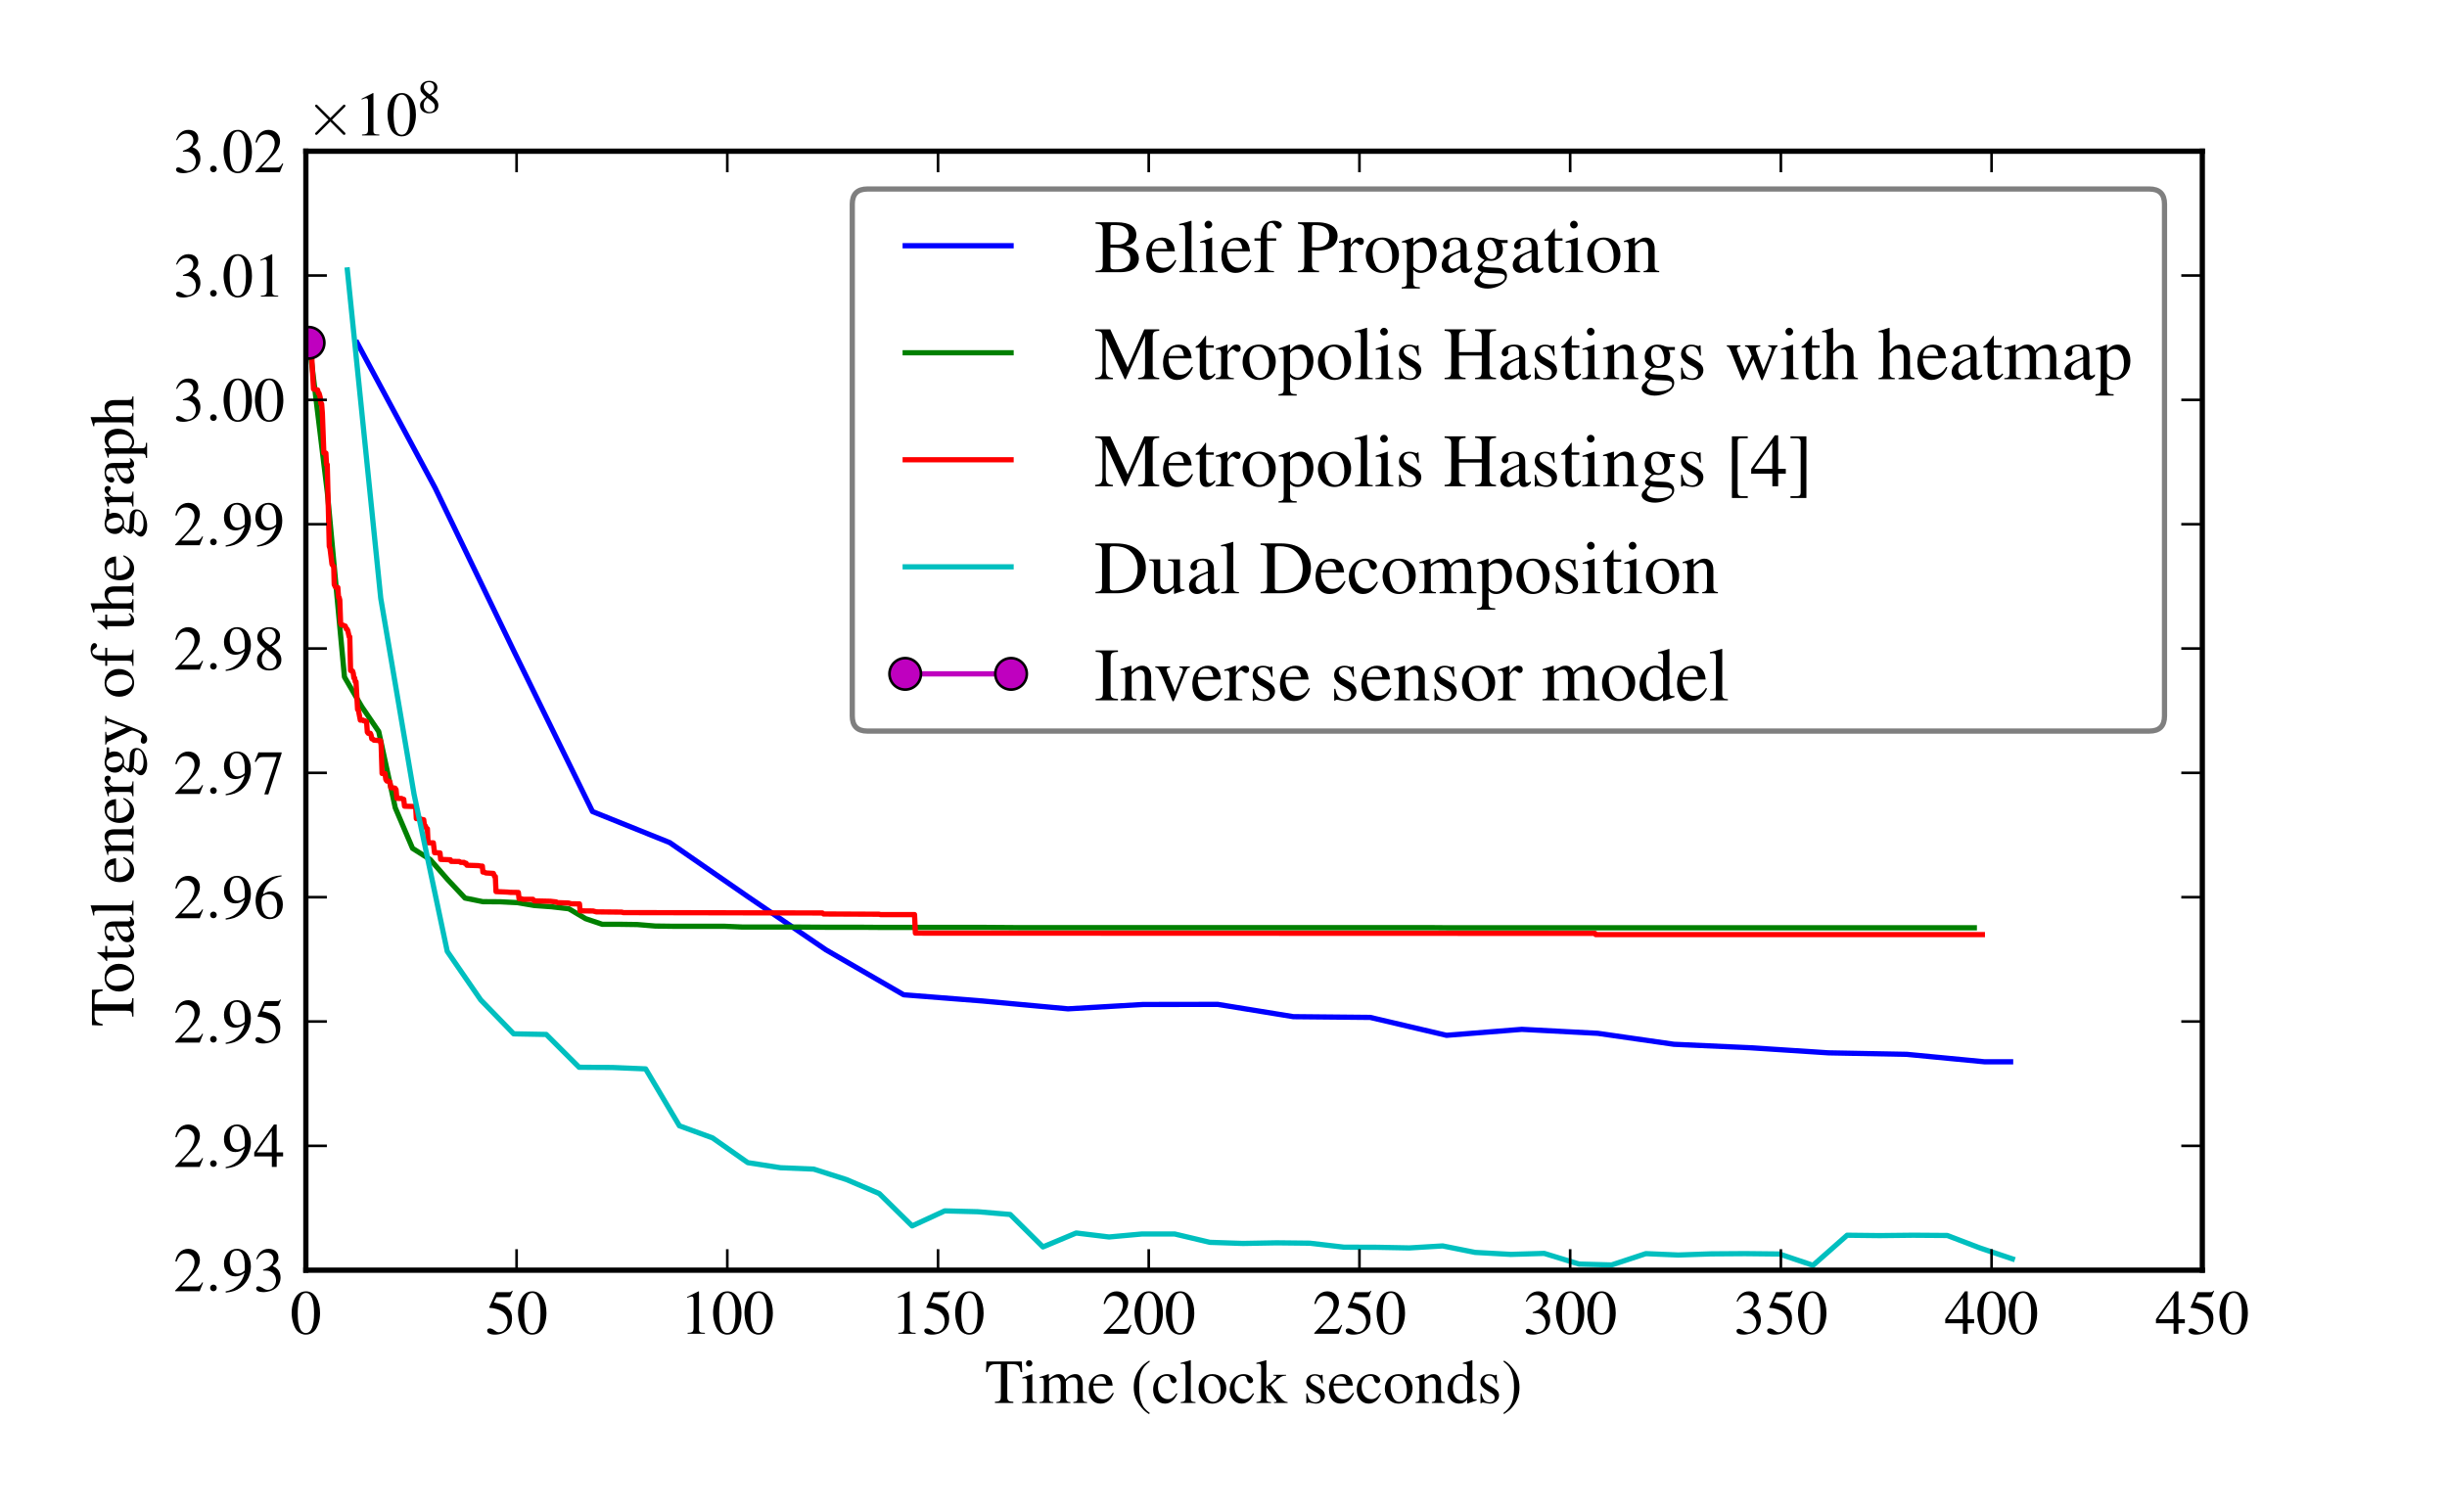 <?xml version="1.0" encoding="UTF-8"?>
<svg xmlns="http://www.w3.org/2000/svg" xmlns:xlink="http://www.w3.org/1999/xlink" width="465.984pt" height="288pt" viewBox="0 0 465.984 288" version="1.1">
<rect x="0" y="0" width="465.984" height="288" fill="#333333" stroke="none"/>
<defs>
<g>
<symbol overflow="visible" id="glyph0-0">
<path style="stroke:none;" d=""/>
</symbol>
<symbol overflow="visible" id="glyph0-1">
<path style="stroke:none;" d="M 3.031 -8.078 C 2.375 -8.078 1.875 -7.875 1.438 -7.453 C 0.734 -6.797 0.281 -5.422 0.281 -4.016 C 0.281 -2.719 0.688 -1.312 1.25 -0.641 C 1.688 -0.125 2.297 0.172 2.984 0.172 C 3.594 0.172 4.109 -0.031 4.547 -0.453 C 5.234 -1.109 5.688 -2.5 5.688 -3.938 C 5.688 -6.391 4.609 -8.078 3.031 -8.078 Z M 3 -7.766 C 4 -7.766 4.547 -6.422 4.547 -3.922 C 4.547 -1.422 4.016 -0.141 2.984 -0.141 C 1.953 -0.141 1.438 -1.422 1.438 -3.906 C 1.438 -6.438 1.969 -7.766 3 -7.766 Z M 3 -7.766 "/>
</symbol>
<symbol overflow="visible" id="glyph0-2">
<path style="stroke:none;" d="M 2.156 -6.969 L 4.5 -6.969 C 4.703 -6.969 4.75 -7 4.781 -7.078 L 5.234 -8.141 L 5.125 -8.219 C 4.953 -7.969 4.828 -7.906 4.578 -7.906 L 2.078 -7.906 L 0.781 -5.078 C 0.766 -5.062 0.766 -5.047 0.766 -5.016 C 0.766 -4.953 0.812 -4.922 0.906 -4.922 C 1.297 -4.922 1.766 -4.844 2.266 -4.688 C 3.641 -4.25 4.266 -3.5 4.266 -2.312 C 4.266 -1.172 3.531 -0.281 2.609 -0.281 C 2.359 -0.281 2.156 -0.359 1.812 -0.625 C 1.422 -0.891 1.141 -1.016 0.891 -1.016 C 0.547 -1.016 0.375 -0.875 0.375 -0.578 C 0.375 -0.125 0.938 0.172 1.844 0.172 C 2.844 0.172 3.703 -0.156 4.297 -0.766 C 4.859 -1.297 5.109 -1.984 5.109 -2.891 C 5.109 -3.75 4.875 -4.297 4.281 -4.906 C 3.75 -5.422 3.078 -5.703 1.656 -5.953 Z M 2.156 -6.969 "/>
</symbol>
<symbol overflow="visible" id="glyph0-3">
<path style="stroke:none;" d="M 3.484 -8.078 L 1.328 -7 L 1.328 -6.828 C 1.469 -6.891 1.609 -6.938 1.656 -6.953 C 1.859 -7.047 2.062 -7.094 2.188 -7.094 C 2.438 -7.094 2.547 -6.906 2.547 -6.531 L 2.547 -1.109 C 2.547 -0.719 2.453 -0.438 2.266 -0.328 C 2.078 -0.234 1.906 -0.188 1.406 -0.172 L 1.406 0 L 4.703 0 L 4.703 -0.172 C 3.766 -0.188 3.578 -0.312 3.578 -0.891 L 3.578 -8.062 Z M 3.484 -8.078 "/>
</symbol>
<symbol overflow="visible" id="glyph0-4">
<path style="stroke:none;" d="M 5.672 -1.641 L 5.516 -1.703 C 5.078 -1.016 4.922 -0.906 4.391 -0.906 L 1.531 -0.906 L 3.531 -3.016 C 4.609 -4.125 5.062 -5.031 5.062 -5.969 C 5.062 -7.156 4.094 -8.078 2.859 -8.078 C 2.203 -8.078 1.578 -7.812 1.141 -7.344 C 0.75 -6.938 0.578 -6.547 0.375 -5.703 L 0.625 -5.641 C 1.094 -6.812 1.531 -7.203 2.359 -7.203 C 3.359 -7.203 4.047 -6.516 4.047 -5.516 C 4.047 -4.578 3.484 -3.469 2.484 -2.406 L 0.359 -0.141 L 0.359 0 L 5.016 0 Z M 5.672 -1.641 "/>
</symbol>
<symbol overflow="visible" id="glyph0-5">
<path style="stroke:none;" d="M 1.828 -3.938 C 2.531 -3.938 2.812 -3.922 3.094 -3.812 C 3.844 -3.547 4.297 -2.875 4.297 -2.047 C 4.297 -1.047 3.625 -0.266 2.734 -0.266 C 2.422 -0.266 2.172 -0.344 1.734 -0.641 C 1.375 -0.844 1.172 -0.938 0.969 -0.938 C 0.688 -0.938 0.516 -0.766 0.516 -0.516 C 0.516 -0.094 1.031 0.172 1.859 0.172 C 2.781 0.172 3.734 -0.141 4.297 -0.641 C 4.859 -1.125 5.156 -1.812 5.156 -2.625 C 5.156 -3.234 4.969 -3.797 4.625 -4.156 C 4.391 -4.422 4.156 -4.562 3.641 -4.797 C 4.453 -5.359 4.75 -5.797 4.75 -6.438 C 4.75 -7.406 4 -8.078 2.891 -8.078 C 2.297 -8.078 1.766 -7.875 1.344 -7.5 C 0.984 -7.172 0.797 -6.859 0.531 -6.141 L 0.719 -6.094 C 1.203 -6.969 1.75 -7.359 2.5 -7.359 C 3.281 -7.359 3.812 -6.844 3.812 -6.078 C 3.812 -5.656 3.641 -5.219 3.328 -4.922 C 2.969 -4.562 2.641 -4.391 1.828 -4.094 Z M 1.828 -3.938 "/>
</symbol>
<symbol overflow="visible" id="glyph0-6">
<path style="stroke:none;" d="M 5.641 -2.766 L 4.422 -2.766 L 4.422 -8.078 L 3.891 -8.078 L 0.141 -2.766 L 0.141 -2 L 3.5 -2 L 3.5 0 L 4.422 0 L 4.422 -2 L 5.641 -2 Z M 3.484 -2.766 L 0.625 -2.766 L 3.484 -6.859 Z M 3.484 -2.766 "/>
</symbol>
<symbol overflow="visible" id="glyph0-7">
<path style="stroke:none;" d="M 3.031 -7.406 L 3.031 -1.438 C 3.031 -0.422 2.906 -0.281 1.906 -0.234 L 1.906 0 L 5.406 0 L 5.406 -0.234 C 4.422 -0.281 4.25 -0.438 4.25 -1.297 L 4.25 -7.406 L 4.906 -7.406 C 6.266 -7.406 6.531 -7.203 6.797 -5.875 L 7.094 -5.875 L 7.016 -7.906 L 0.281 -7.906 L 0.203 -5.875 L 0.484 -5.875 C 0.781 -7.188 1.047 -7.406 2.391 -7.406 Z M 3.031 -7.406 "/>
</symbol>
<symbol overflow="visible" id="glyph0-8">
<path style="stroke:none;" d="M 2.094 -5.5 L 0.234 -4.844 L 0.234 -4.656 L 0.328 -4.672 C 0.484 -4.703 0.641 -4.703 0.734 -4.703 C 1.031 -4.703 1.141 -4.516 1.141 -4 L 1.141 -1.219 C 1.141 -0.359 1.016 -0.234 0.188 -0.172 L 0.188 0 L 3.031 0 L 3.031 -0.172 C 2.234 -0.234 2.141 -0.359 2.141 -1.219 L 2.141 -5.469 Z M 1.531 -8.156 C 1.203 -8.156 0.938 -7.891 0.938 -7.547 C 0.938 -7.219 1.188 -6.938 1.531 -6.938 C 1.875 -6.938 2.156 -7.203 2.156 -7.547 C 2.156 -7.891 1.875 -8.156 1.531 -8.156 Z M 1.531 -8.156 "/>
</symbol>
<symbol overflow="visible" id="glyph0-9">
<path style="stroke:none;" d="M 0.234 -4.75 C 0.375 -4.797 0.484 -4.812 0.609 -4.812 C 0.922 -4.812 1.031 -4.609 1.031 -4.047 L 1.031 -1.016 C 1.031 -0.375 0.859 -0.188 0.188 -0.172 L 0.188 0 L 2.844 0 L 2.844 -0.172 C 2.219 -0.203 2.031 -0.328 2.031 -0.797 L 2.031 -4.172 C 2.031 -4.203 2.125 -4.312 2.219 -4.406 C 2.516 -4.672 3.031 -4.875 3.438 -4.875 C 3.969 -4.875 4.234 -4.453 4.234 -3.625 L 4.234 -1.031 C 4.234 -0.359 4.094 -0.234 3.422 -0.172 L 3.422 0 L 6.094 0 L 6.094 -0.172 C 5.422 -0.188 5.234 -0.391 5.234 -1.141 L 5.234 -4.141 C 5.594 -4.656 5.984 -4.875 6.531 -4.875 C 7.219 -4.875 7.438 -4.547 7.438 -3.562 L 7.438 -1.047 C 7.438 -0.359 7.344 -0.266 6.641 -0.172 L 6.641 0 L 9.266 0 L 9.266 -0.172 L 8.953 -0.203 C 8.594 -0.234 8.438 -0.438 8.438 -0.906 L 8.438 -3.375 C 8.438 -4.781 7.969 -5.5 7.047 -5.5 C 6.359 -5.5 5.75 -5.188 5.109 -4.5 C 4.891 -5.172 4.484 -5.5 3.844 -5.5 C 3.312 -5.5 2.969 -5.328 1.984 -4.578 L 1.984 -5.469 L 1.906 -5.5 C 1.297 -5.266 0.891 -5.141 0.234 -4.953 Z M 0.234 -4.75 "/>
</symbol>
<symbol overflow="visible" id="glyph0-10">
<path style="stroke:none;" d="M 4.875 -1.953 C 4.297 -1.047 3.797 -0.703 3.031 -0.703 C 2.344 -0.703 1.828 -1.047 1.484 -1.734 C 1.266 -2.188 1.188 -2.578 1.156 -3.312 L 4.844 -3.312 C 4.75 -4.094 4.625 -4.438 4.328 -4.812 C 3.969 -5.25 3.422 -5.5 2.797 -5.5 C 2.203 -5.5 1.641 -5.281 1.188 -4.875 C 0.625 -4.391 0.297 -3.531 0.297 -2.562 C 0.297 -0.906 1.156 0.125 2.531 0.125 C 3.672 0.125 4.562 -0.578 5.062 -1.875 Z M 1.188 -3.688 C 1.312 -4.625 1.719 -5.062 2.453 -5.062 C 3.172 -5.062 3.469 -4.734 3.625 -3.688 Z M 1.188 -3.688 "/>
</symbol>
<symbol overflow="visible" id="glyph0-11">
<path style="stroke:none;" d="M 3.531 -8.078 C 2.641 -7.5 2.281 -7.203 1.844 -6.641 C 0.984 -5.609 0.578 -4.406 0.578 -3.016 C 0.578 -1.5 1.016 -0.328 2.062 0.891 C 2.562 1.469 2.875 1.734 3.484 2.109 L 3.641 1.922 C 2.672 1.172 2.344 0.75 2.016 -0.141 C 1.734 -0.938 1.609 -1.859 1.609 -3.047 C 1.609 -4.297 1.75 -5.281 2.078 -6.031 C 2.422 -6.766 2.766 -7.203 3.641 -7.891 Z M 3.531 -8.078 "/>
</symbol>
<symbol overflow="visible" id="glyph0-12">
<path style="stroke:none;" d="M 4.75 -1.859 C 4.188 -1.031 3.75 -0.734 3.078 -0.734 C 1.984 -0.734 1.219 -1.703 1.219 -3.078 C 1.219 -4.297 1.875 -5.156 2.844 -5.156 C 3.281 -5.156 3.438 -5.016 3.547 -4.578 L 3.625 -4.312 C 3.719 -3.984 3.938 -3.766 4.188 -3.766 C 4.5 -3.766 4.75 -4 4.75 -4.266 C 4.75 -4.938 3.922 -5.5 2.922 -5.5 C 2.328 -5.5 1.719 -5.266 1.234 -4.828 C 0.641 -4.297 0.297 -3.484 0.297 -2.547 C 0.297 -0.984 1.25 0.125 2.562 0.125 C 3.109 0.125 3.578 -0.078 4.016 -0.438 C 4.344 -0.734 4.562 -1.047 4.922 -1.75 Z M 4.75 -1.859 "/>
</symbol>
<symbol overflow="visible" id="glyph0-13">
<path style="stroke:none;" d="M 0.234 -7.453 L 0.297 -7.453 C 0.438 -7.453 0.578 -7.469 0.672 -7.469 C 1.047 -7.469 1.172 -7.297 1.172 -6.734 L 1.172 -1.047 C 1.172 -0.391 1 -0.234 0.25 -0.172 L 0.25 0 L 3.078 0 L 3.078 -0.172 C 2.312 -0.234 2.172 -0.344 2.172 -1 L 2.172 -8.141 L 2.125 -8.156 C 1.5 -7.953 1.047 -7.844 0.234 -7.641 Z M 0.234 -7.453 "/>
</symbol>
<symbol overflow="visible" id="glyph0-14">
<path style="stroke:none;" d="M 2.984 -5.5 C 1.438 -5.5 0.344 -4.344 0.344 -2.703 C 0.344 -1.094 1.453 0.125 2.969 0.125 C 4.469 0.125 5.625 -1.141 5.625 -2.797 C 5.625 -4.359 4.516 -5.5 2.984 -5.5 Z M 2.828 -5.156 C 3.844 -5.156 4.547 -4.016 4.547 -2.375 C 4.547 -1.031 4 -0.219 3.109 -0.219 C 2.641 -0.219 2.203 -0.5 1.953 -0.984 C 1.609 -1.609 1.422 -2.438 1.422 -3.281 C 1.422 -4.422 1.984 -5.156 2.828 -5.156 Z M 2.828 -5.156 "/>
</symbol>
<symbol overflow="visible" id="glyph0-15">
<path style="stroke:none;" d="M 0.078 -7.453 C 0.234 -7.453 0.344 -7.469 0.469 -7.469 C 0.859 -7.469 0.984 -7.312 0.984 -6.734 L 0.984 -0.984 C 0.984 -0.359 0.938 -0.328 0.078 -0.172 L 0.078 0 L 2.875 0 L 2.875 -0.172 L 2.641 -0.188 C 2.156 -0.219 1.984 -0.375 1.984 -0.797 L 1.984 -3 L 3.656 -0.766 L 3.688 -0.719 C 3.719 -0.688 3.734 -0.641 3.781 -0.609 C 3.875 -0.484 3.906 -0.422 3.906 -0.359 C 3.906 -0.25 3.797 -0.172 3.656 -0.172 L 3.438 -0.172 L 3.438 0 L 6.031 0 L 6.031 -0.172 C 5.516 -0.219 5.141 -0.438 4.641 -1.047 L 2.812 -3.375 L 3.156 -3.688 C 4 -4.484 4.75 -5.031 5.094 -5.125 C 5.266 -5.172 5.438 -5.203 5.641 -5.203 L 5.734 -5.203 L 5.734 -5.375 L 3.297 -5.375 L 3.297 -5.219 C 3.766 -5.203 3.891 -5.156 3.891 -4.984 C 3.891 -4.891 3.797 -4.719 3.625 -4.578 L 1.984 -3.125 L 1.984 -8.141 L 1.938 -8.156 C 1.484 -8.016 1.141 -7.922 0.438 -7.734 L 0.078 -7.641 Z M 0.078 -7.453 "/>
</symbol>
<symbol overflow="visible" id="glyph0-16">
<path style="stroke:none;" d="M 3.766 -3.75 L 3.719 -5.375 L 3.578 -5.375 L 3.562 -5.359 C 3.453 -5.266 3.438 -5.266 3.391 -5.266 C 3.328 -5.266 3.203 -5.281 3.078 -5.344 C 2.812 -5.438 2.547 -5.484 2.234 -5.484 C 1.297 -5.484 0.609 -4.875 0.609 -4.016 C 0.609 -3.344 0.984 -2.875 2.016 -2.297 L 2.703 -1.906 C 3.125 -1.656 3.328 -1.375 3.328 -1 C 3.328 -0.484 2.938 -0.141 2.328 -0.141 C 1.922 -0.141 1.547 -0.297 1.328 -0.562 C 1.078 -0.859 0.969 -1.141 0.812 -1.812 L 0.625 -1.812 L 0.625 0.047 L 0.781 0.047 C 0.859 -0.078 0.906 -0.094 1.047 -0.094 C 1.156 -0.094 1.328 -0.078 1.609 0 C 1.938 0.078 2.266 0.125 2.469 0.125 C 3.391 0.125 4.156 -0.578 4.156 -1.406 C 4.156 -2.016 3.875 -2.406 3.156 -2.828 L 1.859 -3.594 C 1.531 -3.797 1.344 -4.094 1.344 -4.406 C 1.344 -4.891 1.719 -5.219 2.266 -5.219 C 2.953 -5.219 3.312 -4.812 3.578 -3.75 Z M 3.766 -3.75 "/>
</symbol>
<symbol overflow="visible" id="glyph0-17">
<path style="stroke:none;" d="M 0.188 -4.75 C 0.266 -4.797 0.375 -4.812 0.516 -4.812 C 0.844 -4.812 0.953 -4.625 0.953 -4.047 L 0.953 -1.078 C 0.953 -0.391 0.828 -0.234 0.219 -0.172 L 0.219 0 L 2.75 0 L 2.75 -0.172 C 2.141 -0.234 1.953 -0.375 1.953 -0.797 L 1.953 -4.156 C 2.531 -4.703 2.797 -4.844 3.188 -4.844 C 3.781 -4.844 4.062 -4.469 4.062 -3.688 L 4.062 -1.188 C 4.062 -0.438 3.906 -0.234 3.312 -0.172 L 3.312 0 L 5.797 0 L 5.797 -0.172 C 5.219 -0.234 5.062 -0.375 5.062 -0.969 L 5.062 -3.703 C 5.062 -4.828 4.547 -5.5 3.656 -5.5 C 3.109 -5.5 2.734 -5.297 1.922 -4.531 L 1.922 -5.469 L 1.844 -5.5 C 1.25 -5.281 0.844 -5.156 0.188 -4.953 Z M 0.188 -4.75 "/>
</symbol>
<symbol overflow="visible" id="glyph0-18">
<path style="stroke:none;" d="M 4.109 0.125 L 5.875 -0.5 L 5.875 -0.688 C 5.656 -0.688 5.625 -0.688 5.594 -0.688 C 5.156 -0.688 5.062 -0.812 5.062 -1.359 L 5.062 -8.141 L 5.016 -8.156 C 4.438 -7.953 4.016 -7.844 3.25 -7.641 L 3.25 -7.453 C 3.344 -7.453 3.422 -7.453 3.516 -7.453 C 3.953 -7.453 4.062 -7.344 4.062 -6.844 L 4.062 -4.984 C 3.609 -5.359 3.281 -5.5 2.812 -5.5 C 1.438 -5.5 0.328 -4.141 0.328 -2.453 C 0.328 -0.922 1.219 0.125 2.531 0.125 C 3.203 0.125 3.656 -0.125 4.062 -0.688 L 4.062 0.078 Z M 4.062 -1.219 C 4.062 -1.141 3.984 -0.984 3.859 -0.859 C 3.641 -0.625 3.344 -0.5 3 -0.5 C 2.016 -0.5 1.344 -1.453 1.344 -2.922 C 1.344 -4.281 1.938 -5.156 2.844 -5.156 C 3.484 -5.156 4.062 -4.609 4.062 -3.969 Z M 4.062 -1.219 "/>
</symbol>
<symbol overflow="visible" id="glyph0-19">
<path style="stroke:none;" d="M 0.453 2.109 C 1.344 1.547 1.703 1.234 2.141 0.688 C 2.984 -0.359 3.406 -1.547 3.406 -2.953 C 3.406 -4.484 2.969 -5.641 1.906 -6.859 C 1.422 -7.438 1.109 -7.703 0.484 -8.078 L 0.344 -7.891 C 1.297 -7.141 1.625 -6.719 1.953 -5.828 C 2.25 -5.016 2.375 -4.109 2.375 -2.922 C 2.375 -1.672 2.219 -0.688 1.906 0.047 C 1.562 0.797 1.203 1.234 0.344 1.922 Z M 0.453 2.109 "/>
</symbol>
<symbol overflow="visible" id="glyph0-20">
<path style="stroke:none;" d="M 0.703 0.266 C 2.047 0.109 2.703 -0.125 3.516 -0.703 C 4.75 -1.609 5.484 -3.094 5.484 -4.703 C 5.484 -6.688 4.391 -8.078 2.844 -8.078 C 1.422 -8.078 0.359 -6.875 0.359 -5.266 C 0.359 -3.797 1.219 -2.828 2.516 -2.828 C 3.172 -2.828 3.672 -3.031 4.297 -3.516 C 3.812 -1.562 2.484 -0.281 0.672 0.031 Z M 4.328 -4.25 C 4.328 -4 4.281 -3.891 4.141 -3.797 C 3.812 -3.5 3.375 -3.344 2.938 -3.344 C 2.031 -3.344 1.453 -4.25 1.453 -5.672 C 1.453 -6.344 1.656 -7.062 1.906 -7.375 C 2.109 -7.609 2.406 -7.75 2.75 -7.75 C 3.797 -7.75 4.328 -6.719 4.328 -4.703 Z M 4.328 -4.25 "/>
</symbol>
<symbol overflow="visible" id="glyph0-21">
<path style="stroke:none;" d="M 5.328 -8.172 C 3.969 -8.062 3.281 -7.828 2.406 -7.219 C 1.109 -6.297 0.406 -4.938 0.406 -3.328 C 0.406 -2.297 0.734 -1.25 1.25 -0.641 C 1.703 -0.125 2.344 0.172 3.078 0.172 C 4.562 0.172 5.594 -0.969 5.594 -2.625 C 5.594 -4.141 4.719 -5.109 3.344 -5.109 C 2.828 -5.109 2.562 -5.031 1.812 -4.578 C 2.141 -6.391 3.484 -7.672 5.359 -7.984 Z M 2.891 -4.562 C 3.922 -4.562 4.516 -3.703 4.516 -2.219 C 4.516 -0.891 4.047 -0.172 3.219 -0.172 C 2.156 -0.172 1.516 -1.297 1.516 -3.141 C 1.516 -3.75 1.609 -4.094 1.859 -4.266 C 2.109 -4.453 2.469 -4.562 2.891 -4.562 Z M 2.891 -4.562 "/>
</symbol>
<symbol overflow="visible" id="glyph0-22">
<path style="stroke:none;" d="M 5.359 -7.906 L 0.938 -7.906 L 0.234 -6.156 L 0.438 -6.062 C 0.953 -6.875 1.172 -7.031 1.828 -7.031 L 4.422 -7.031 L 2.062 0.094 L 2.828 0.094 L 5.359 -7.719 Z M 5.359 -7.906 "/>
</symbol>
<symbol overflow="visible" id="glyph0-23">
<path style="stroke:none;" d="M 3.469 -4.438 C 4.656 -5.062 5.062 -5.562 5.062 -6.391 C 5.062 -7.359 4.203 -8.078 3.016 -8.078 C 1.703 -8.078 0.734 -7.281 0.734 -6.188 C 0.734 -5.422 0.969 -5.062 2.219 -3.969 C 0.938 -2.984 0.672 -2.625 0.672 -1.812 C 0.672 -0.641 1.609 0.172 2.969 0.172 C 4.406 0.172 5.312 -0.625 5.312 -1.859 C 5.312 -2.766 4.906 -3.359 3.469 -4.438 Z M 3.25 -3.203 C 4.125 -2.578 4.406 -2.156 4.406 -1.484 C 4.406 -0.703 3.875 -0.172 3.094 -0.172 C 2.188 -0.172 1.578 -0.859 1.578 -1.906 C 1.578 -2.672 1.844 -3.172 2.531 -3.734 Z M 3.125 -4.656 C 2.062 -5.344 1.625 -5.891 1.625 -6.562 C 1.625 -7.25 2.156 -7.75 2.922 -7.75 C 3.734 -7.75 4.25 -7.219 4.25 -6.391 C 4.25 -5.719 3.906 -5.172 3.234 -4.719 C 3.172 -4.688 3.172 -4.688 3.125 -4.656 Z M 3.125 -4.656 "/>
</symbol>
<symbol overflow="visible" id="glyph1-0">
<path style="stroke:none;" d=""/>
</symbol>
<symbol overflow="visible" id="glyph1-1">
<path style="stroke:none;" d="M 2.297 -0.641 C 2.297 -0.984 2.016 -1.266 1.656 -1.266 C 1.312 -1.266 1.031 -0.984 1.031 -0.641 C 1.031 -0.281 1.312 0 1.656 0 C 2.016 0 2.297 -0.281 2.297 -0.641 Z M 2.297 -0.641 "/>
</symbol>
<symbol overflow="visible" id="glyph2-0">
<path style="stroke:none;" d=""/>
</symbol>
<symbol overflow="visible" id="glyph2-1">
<path style="stroke:none;" d="M -7.406 -3.031 L -1.438 -3.031 C -0.422 -3.031 -0.281 -2.906 -0.234 -1.906 L 0 -1.906 L 0 -5.406 L -0.234 -5.406 C -0.281 -4.422 -0.438 -4.25 -1.297 -4.25 L -7.406 -4.25 L -7.406 -4.906 C -7.406 -6.266 -7.203 -6.531 -5.875 -6.797 L -5.875 -7.094 L -7.906 -7.016 L -7.906 -0.281 L -5.875 -0.203 L -5.875 -0.484 C -7.188 -0.781 -7.406 -1.047 -7.406 -2.391 Z M -7.406 -3.031 "/>
</symbol>
<symbol overflow="visible" id="glyph2-2">
<path style="stroke:none;" d="M -5.5 -2.984 C -5.5 -1.438 -4.344 -0.344 -2.703 -0.344 C -1.094 -0.344 0.125 -1.453 0.125 -2.969 C 0.125 -4.469 -1.141 -5.625 -2.797 -5.625 C -4.359 -5.625 -5.5 -4.516 -5.5 -2.984 Z M -5.156 -2.828 C -5.156 -3.844 -4.016 -4.547 -2.375 -4.547 C -1.031 -4.547 -0.219 -4 -0.219 -3.109 C -0.219 -2.641 -0.5 -2.203 -0.984 -1.953 C -1.609 -1.609 -2.438 -1.422 -3.281 -1.422 C -4.422 -1.422 -5.156 -1.984 -5.156 -2.828 Z M -5.156 -2.828 "/>
</symbol>
<symbol overflow="visible" id="glyph2-3">
<path style="stroke:none;" d="M -5.375 -3.047 L -5.375 -1.844 L -6.766 -1.844 C -6.891 -1.844 -6.922 -1.828 -6.922 -1.75 C -6.812 -1.672 -6.703 -1.609 -6.594 -1.516 C -5.922 -1.062 -5.359 -0.547 -5.312 -0.359 C -5.219 -0.234 -5.141 -0.156 -5.078 -0.156 C -5.047 -0.156 -5.016 -0.172 -5 -0.203 L -5 -0.844 L -1.406 -0.844 C -0.391 -0.844 0.125 -1.188 0.125 -1.906 C 0.125 -2.484 -0.172 -2.938 -0.781 -3.328 L -0.922 -3.172 C -0.625 -2.922 -0.5 -2.719 -0.5 -2.469 C -0.5 -2.016 -0.828 -1.844 -1.578 -1.844 L -5 -1.844 L -5 -3.047 Z M -5.375 -3.047 "/>
</symbol>
<symbol overflow="visible" id="glyph2-4">
<path style="stroke:none;" d="M -0.781 -5.281 C -0.625 -5.078 -0.562 -4.938 -0.562 -4.75 C -0.562 -4.484 -0.734 -4.406 -1.25 -4.406 L -3.578 -4.406 C -4.203 -4.406 -4.547 -4.344 -4.844 -4.156 C -5.266 -3.891 -5.5 -3.375 -5.5 -2.672 C -5.5 -1.547 -4.906 -0.672 -4.156 -0.672 C -3.891 -0.672 -3.641 -0.906 -3.641 -1.188 C -3.641 -1.469 -3.891 -1.719 -4.141 -1.719 C -4.203 -1.719 -4.25 -1.703 -4.344 -1.703 C -4.453 -1.672 -4.547 -1.656 -4.625 -1.656 C -4.953 -1.656 -5.219 -2.047 -5.219 -2.516 C -5.219 -3.109 -4.859 -3.438 -4.219 -3.438 L -3.484 -3.438 C -2.75 -1.594 -2.656 -1.391 -2.203 -0.875 C -1.953 -0.609 -1.547 -0.438 -1.156 -0.438 C -0.406 -0.438 0.125 -0.969 0.125 -1.703 C 0.125 -2.219 -0.125 -2.719 -0.75 -3.438 C -0.125 -3.5 0.125 -3.719 0.125 -4.203 C 0.125 -4.609 -0.031 -4.859 -0.484 -5.281 Z M -1.469 -3.438 C -1.094 -3.438 -0.984 -3.375 -0.844 -3.125 C -0.688 -2.828 -0.578 -2.5 -0.578 -2.25 C -0.578 -1.828 -0.984 -1.5 -1.5 -1.5 L -1.547 -1.5 C -2.25 -1.5 -2.672 -1.984 -3.203 -3.438 Z M -1.469 -3.438 "/>
</symbol>
<symbol overflow="visible" id="glyph2-5">
<path style="stroke:none;" d="M -7.453 -0.234 L -7.453 -0.297 C -7.453 -0.438 -7.469 -0.578 -7.469 -0.672 C -7.469 -1.047 -7.297 -1.172 -6.734 -1.172 L -1.047 -1.172 C -0.391 -1.172 -0.234 -1 -0.172 -0.25 L 0 -0.25 L 0 -3.078 L -0.172 -3.078 C -0.234 -2.312 -0.344 -2.172 -1 -2.172 L -8.141 -2.172 L -8.156 -2.125 C -7.953 -1.5 -7.844 -1.047 -7.641 -0.234 Z M -7.453 -0.234 "/>
</symbol>
<symbol overflow="visible" id="glyph2-6">
<path style="stroke:none;" d="M -1.953 -4.875 C -1.047 -4.297 -0.703 -3.797 -0.703 -3.031 C -0.703 -2.344 -1.047 -1.828 -1.734 -1.484 C -2.188 -1.266 -2.578 -1.188 -3.312 -1.156 L -3.312 -4.844 C -4.094 -4.75 -4.438 -4.625 -4.812 -4.328 C -5.25 -3.969 -5.5 -3.422 -5.5 -2.797 C -5.5 -2.203 -5.281 -1.641 -4.875 -1.188 C -4.391 -0.625 -3.531 -0.297 -2.562 -0.297 C -0.906 -0.297 0.125 -1.156 0.125 -2.531 C 0.125 -3.672 -0.578 -4.562 -1.875 -5.062 Z M -3.688 -1.188 C -4.625 -1.312 -5.062 -1.719 -5.062 -2.453 C -5.062 -3.172 -4.734 -3.469 -3.688 -3.625 Z M -3.688 -1.188 "/>
</symbol>
<symbol overflow="visible" id="glyph2-7">
<path style="stroke:none;" d="M -4.75 -0.188 C -4.797 -0.266 -4.812 -0.375 -4.812 -0.516 C -4.812 -0.844 -4.625 -0.953 -4.047 -0.953 L -1.078 -0.953 C -0.391 -0.953 -0.234 -0.828 -0.172 -0.219 L 0 -0.219 L 0 -2.75 L -0.172 -2.75 C -0.234 -2.141 -0.375 -1.953 -0.797 -1.953 L -4.156 -1.953 C -4.703 -2.531 -4.844 -2.797 -4.844 -3.188 C -4.844 -3.781 -4.469 -4.062 -3.688 -4.062 L -1.188 -4.062 C -0.438 -4.062 -0.234 -3.906 -0.172 -3.312 L 0 -3.312 L 0 -5.797 L -0.172 -5.797 C -0.234 -5.219 -0.375 -5.062 -0.969 -5.062 L -3.703 -5.062 C -4.828 -5.062 -5.5 -4.547 -5.5 -3.656 C -5.5 -3.109 -5.297 -2.734 -4.531 -1.922 L -5.469 -1.922 L -5.5 -1.844 C -5.281 -1.25 -5.156 -0.844 -4.953 -0.188 Z M -4.75 -0.188 "/>
</symbol>
<symbol overflow="visible" id="glyph2-8">
<path style="stroke:none;" d="M -4.656 -0.078 C -4.703 -0.25 -4.703 -0.359 -4.703 -0.5 C -4.703 -0.797 -4.516 -0.906 -4 -0.906 L -1 -0.906 C -0.406 -0.906 -0.328 -0.828 -0.172 -0.062 L 0 -0.062 L 0 -2.922 L -0.172 -2.922 C -0.219 -2.109 -0.391 -1.906 -1.078 -1.906 L -3.766 -1.906 C -4.141 -1.906 -4.75 -2.422 -4.75 -2.75 C -4.75 -2.828 -4.688 -2.922 -4.562 -3.062 C -4.406 -3.25 -4.328 -3.375 -4.328 -3.531 C -4.328 -3.828 -4.531 -4 -4.859 -4 C -5.266 -4 -5.5 -3.75 -5.5 -3.344 C -5.5 -2.844 -5.219 -2.5 -4.375 -1.906 L -5.469 -1.906 L -5.5 -1.859 C -5.234 -1.219 -5.078 -0.781 -4.859 -0.078 Z M -4.656 -0.078 "/>
</symbol>
<symbol overflow="visible" id="glyph2-9">
<path style="stroke:none;" d="M -4.641 -5.625 L -5.109 -5.625 L -5.109 -4.703 C -5.109 -4.453 -5.141 -4.281 -5.219 -4.047 L -5.312 -3.781 C -5.438 -3.453 -5.5 -3.125 -5.5 -2.828 C -5.5 -1.703 -4.641 -0.828 -3.547 -0.828 C -2.797 -0.828 -2.344 -1.141 -1.953 -1.938 C -1.734 -1.703 -1.531 -1.5 -1.469 -1.422 C -1.125 -1.031 -0.891 -0.875 -0.641 -0.875 C -0.391 -0.875 -0.25 -1.016 -0.016 -1.5 C 0.609 -0.656 1 -0.328 1.453 -0.328 C 2.078 -0.328 2.609 -1.266 2.609 -2.406 C 2.609 -3.297 2.297 -4.234 1.797 -4.859 C 1.422 -5.312 1.047 -5.516 0.578 -5.516 C -0.156 -5.516 -0.656 -4.953 -0.688 -4.062 L -0.766 -2.516 C -0.781 -1.891 -0.891 -1.594 -1.094 -1.594 C -1.328 -1.594 -1.75 -1.984 -1.844 -2.312 C -1.828 -2.422 -1.812 -2.5 -1.812 -2.531 C -1.797 -2.766 -1.781 -2.922 -1.781 -2.984 C -1.781 -3.438 -1.953 -3.906 -2.281 -4.281 C -2.625 -4.672 -3.031 -4.859 -3.641 -4.859 C -3.984 -4.859 -4.25 -4.797 -4.641 -4.625 Z M 0.031 -1.75 C 0.109 -2.156 0.172 -3.109 0.172 -3.688 C 0.172 -4.781 0.328 -5.172 0.766 -5.172 C 1.453 -5.172 1.922 -4.266 1.922 -2.922 C 1.922 -1.859 1.578 -1.172 1.047 -1.172 C 0.781 -1.172 0.625 -1.25 0.031 -1.75 Z M -4.047 -1.812 C -4.75 -1.812 -5.156 -2.156 -5.156 -2.703 C -5.156 -3.078 -4.953 -3.375 -4.609 -3.578 C -4.188 -3.797 -3.641 -3.938 -3.172 -3.938 C -2.5 -3.938 -2.078 -3.578 -2.078 -3.031 C -2.078 -2.312 -2.859 -1.812 -4 -1.812 Z M -4.047 -1.812 "/>
</symbol>
<symbol overflow="visible" id="glyph2-10">
<path style="stroke:none;" d="M -5.375 -5.672 L -5.375 -4.062 L -5.203 -4.062 C -5.203 -4.453 -5.094 -4.641 -4.906 -4.641 C -4.859 -4.641 -4.781 -4.625 -4.703 -4.594 L -1.406 -3.438 L -4.422 -2.062 C -4.594 -1.984 -4.75 -1.938 -4.875 -1.938 C -5.094 -1.938 -5.172 -2.109 -5.203 -2.625 L -5.375 -2.625 L -5.375 -0.172 L -5.219 -0.172 C -5.156 -0.484 -5.031 -0.688 -4.828 -0.781 L -1.891 -2.141 L -1.797 -2.172 L -1.438 -2.359 C -0.844 -2.688 -0.406 -2.875 -0.234 -2.875 C -0.047 -2.875 0.703 -2.609 1.062 -2.406 C 1.375 -2.234 1.609 -1.969 1.609 -1.812 C 1.609 -1.734 1.578 -1.625 1.516 -1.5 C 1.438 -1.281 1.391 -1.078 1.391 -0.875 C 1.391 -0.594 1.625 -0.359 1.906 -0.359 C 2.312 -0.359 2.609 -0.734 2.609 -1.25 C 2.609 -2.047 1.938 -2.625 0.219 -3.266 L -4.656 -5.109 C -5.047 -5.266 -5.156 -5.391 -5.203 -5.672 Z M -5.375 -5.672 "/>
</symbol>
<symbol overflow="visible" id="glyph2-11">
<path style="stroke:none;" d="M -5.375 -3.688 L -5.375 -2.219 L -6.766 -2.219 C -7.453 -2.219 -7.828 -2.453 -7.828 -2.906 C -7.828 -3.156 -7.703 -3.328 -7.359 -3.531 C -7.047 -3.734 -6.938 -3.875 -6.938 -4.078 C -6.938 -4.344 -7.141 -4.578 -7.422 -4.578 C -7.859 -4.578 -8.156 -4.047 -8.156 -3.328 C -8.156 -2.594 -7.844 -1.953 -7.297 -1.656 C -6.766 -1.344 -6.328 -1.25 -5.375 -1.234 L -5.375 -0.25 L -5 -0.25 L -5 -1.234 L -1.25 -1.234 C -0.375 -1.234 -0.234 -1.094 -0.172 -0.234 L 0 -0.234 L 0 -3.344 L -0.172 -3.344 C -0.219 -2.359 -0.344 -2.234 -1.25 -2.234 L -5 -2.234 L -5 -3.688 Z M -5.375 -3.688 "/>
</symbol>
<symbol overflow="visible" id="glyph2-12">
<path style="stroke:none;" d="M -4.094 -1.875 C -4.656 -2.375 -4.859 -2.734 -4.859 -3.203 C -4.859 -3.797 -4.422 -4.094 -3.578 -4.094 L -1.219 -4.094 C -0.406 -4.094 -0.25 -3.984 -0.172 -3.281 L 0 -3.281 L 0 -5.828 L -0.172 -5.828 C -0.297 -5.172 -0.391 -5.109 -1.219 -5.109 L -3.594 -5.109 C -4.859 -5.109 -5.5 -4.609 -5.5 -3.641 C -5.5 -2.922 -5.219 -2.422 -4.5 -1.875 L -8.125 -1.875 L -8.156 -1.812 C -8.016 -1.406 -7.922 -1.109 -7.734 -0.438 L -7.641 -0.125 L -7.453 -0.125 C -7.453 -0.172 -7.453 -0.203 -7.453 -0.266 C -7.453 -0.781 -7.359 -0.875 -6.844 -0.875 L -1.219 -0.875 C -0.375 -0.875 -0.281 -0.797 -0.172 -0.109 L 0 -0.109 L 0 -2.688 L -0.172 -2.688 C -0.25 -2 -0.391 -1.875 -1.219 -1.875 Z M -4.094 -1.875 "/>
</symbol>
<symbol overflow="visible" id="glyph2-13">
<path style="stroke:none;" d="M -4.703 -0.109 C -4.703 -0.219 -4.703 -0.297 -4.703 -0.406 C -4.703 -0.812 -4.594 -0.891 -4.031 -0.891 L 1.562 -0.891 C 2.188 -0.891 2.312 -0.766 2.391 -0.062 L 2.594 -0.062 L 2.594 -2.953 L 2.375 -2.953 C 2.359 -2.062 2.234 -1.906 1.484 -1.906 L -0.391 -1.906 C 0 -2.312 0.125 -2.609 0.125 -3.109 C 0.125 -4.516 -1.219 -5.625 -2.953 -5.625 C -4.438 -5.625 -5.5 -4.781 -5.5 -3.625 C -5.5 -2.953 -5.203 -2.422 -4.547 -1.906 L -5.469 -1.906 L -5.5 -1.828 C -5.25 -1.188 -5.094 -0.766 -4.891 -0.109 Z M -4 -1.906 C -4.344 -1.906 -4.781 -2.562 -4.781 -3.125 C -4.781 -4 -3.875 -4.594 -2.484 -4.594 C -1.156 -4.594 -0.266 -4 -0.266 -3.141 C -0.266 -2.578 -0.688 -1.906 -1.047 -1.906 Z M -4 -1.906 "/>
</symbol>
<symbol overflow="visible" id="glyph3-0">
<path style="stroke:none;" d=""/>
</symbol>
<symbol overflow="visible" id="glyph3-1">
<path style="stroke:none;" d="M 4.656 -3.328 L 2.266 -5.703 C 2.109 -5.844 2.094 -5.875 2 -5.875 C 1.875 -5.875 1.75 -5.766 1.75 -5.625 C 1.75 -5.547 1.781 -5.516 1.906 -5.391 L 4.297 -2.984 L 1.906 -0.578 C 1.781 -0.453 1.75 -0.438 1.75 -0.344 C 1.75 -0.219 1.875 -0.109 2 -0.109 C 2.094 -0.109 2.109 -0.125 2.266 -0.281 L 4.641 -2.656 L 7.109 -0.172 C 7.141 -0.172 7.219 -0.109 7.297 -0.109 C 7.438 -0.109 7.531 -0.219 7.531 -0.344 C 7.531 -0.375 7.531 -0.422 7.5 -0.484 C 7.484 -0.5 5.578 -2.375 4.984 -2.984 L 7.172 -5.172 C 7.234 -5.25 7.406 -5.406 7.469 -5.469 C 7.484 -5.5 7.531 -5.547 7.531 -5.625 C 7.531 -5.766 7.438 -5.875 7.297 -5.875 C 7.203 -5.875 7.141 -5.828 7.016 -5.688 Z M 4.656 -3.328 "/>
</symbol>
<symbol overflow="visible" id="glyph4-0">
<path style="stroke:none;" d=""/>
</symbol>
<symbol overflow="visible" id="glyph4-1">
<path style="stroke:none;" d="M 2.594 -3.328 C 3.484 -3.797 3.797 -4.172 3.797 -4.797 C 3.797 -5.531 3.156 -6.062 2.266 -6.062 C 1.281 -6.062 0.562 -5.469 0.562 -4.641 C 0.562 -4.062 0.719 -3.797 1.672 -2.984 C 0.703 -2.25 0.5 -1.969 0.5 -1.359 C 0.5 -0.484 1.203 0.125 2.219 0.125 C 3.297 0.125 3.984 -0.469 3.984 -1.391 C 3.984 -2.078 3.688 -2.516 2.594 -3.328 Z M 2.438 -2.406 C 3.094 -1.938 3.312 -1.609 3.312 -1.109 C 3.312 -0.531 2.906 -0.125 2.328 -0.125 C 1.641 -0.125 1.188 -0.641 1.188 -1.422 C 1.188 -2 1.375 -2.375 1.906 -2.797 Z M 2.344 -3.484 C 1.547 -4.016 1.219 -4.422 1.219 -4.922 C 1.219 -5.438 1.625 -5.812 2.188 -5.812 C 2.797 -5.812 3.188 -5.422 3.188 -4.797 C 3.188 -4.281 2.938 -3.891 2.422 -3.547 C 2.375 -3.516 2.375 -3.516 2.344 -3.484 Z M 2.344 -3.484 "/>
</symbol>
<symbol overflow="visible" id="glyph5-0">
<path style="stroke:none;" d=""/>
</symbol>
<symbol overflow="visible" id="glyph5-1">
<path style="stroke:none;" d="M 0.25 -9.5 L 0.25 -9.219 C 1.453 -9.156 1.625 -9 1.625 -7.938 L 1.625 -1.562 C 1.625 -0.5 1.438 -0.312 0.25 -0.266 L 0.25 0 L 5.031 0 C 6.156 0 7.172 -0.297 7.703 -0.781 C 8.219 -1.25 8.5 -1.891 8.5 -2.578 C 8.5 -3.219 8.25 -3.781 7.797 -4.203 C 7.375 -4.594 6.984 -4.766 6.047 -4.984 C 6.797 -5.172 7.094 -5.328 7.438 -5.625 C 7.797 -5.938 8.016 -6.469 8.016 -7.062 C 8.016 -8.656 6.734 -9.5 4.266 -9.5 Z M 3.078 -4.672 C 4.469 -4.672 5.141 -4.609 5.656 -4.391 C 6.469 -4.047 6.859 -3.469 6.859 -2.562 C 6.859 -1.797 6.562 -1.234 5.984 -0.906 C 5.516 -0.641 4.938 -0.531 3.984 -0.531 C 3.281 -0.531 3.078 -0.656 3.078 -1.125 Z M 3.078 -5.25 L 3.078 -8.531 C 3.078 -8.828 3.188 -8.969 3.406 -8.969 L 4.031 -8.969 C 5.688 -8.969 6.562 -8.281 6.562 -7 C 6.562 -5.875 5.797 -5.25 4.453 -5.25 Z M 3.078 -5.25 "/>
</symbol>
<symbol overflow="visible" id="glyph5-2">
<path style="stroke:none;" d="M 5.859 -2.359 C 5.156 -1.266 4.547 -0.844 3.625 -0.844 C 2.812 -0.844 2.188 -1.266 1.781 -2.078 C 1.516 -2.625 1.422 -3.094 1.391 -3.969 L 5.812 -3.969 C 5.688 -4.906 5.547 -5.328 5.188 -5.781 C 4.766 -6.297 4.109 -6.594 3.359 -6.594 C 2.641 -6.594 1.969 -6.344 1.422 -5.859 C 0.75 -5.266 0.359 -4.25 0.359 -3.062 C 0.359 -1.094 1.391 0.141 3.047 0.141 C 4.406 0.141 5.484 -0.703 6.078 -2.25 Z M 1.422 -4.438 C 1.578 -5.547 2.062 -6.078 2.938 -6.078 C 3.812 -6.078 4.156 -5.688 4.344 -4.438 Z M 1.422 -4.438 "/>
</symbol>
<symbol overflow="visible" id="glyph5-3">
<path style="stroke:none;" d="M 0.266 -8.938 L 0.359 -8.938 C 0.516 -8.953 0.688 -8.969 0.797 -8.969 C 1.266 -8.969 1.406 -8.766 1.406 -8.094 L 1.406 -1.25 C 1.406 -0.469 1.203 -0.281 0.297 -0.219 L 0.297 0 L 3.688 0 L 3.688 -0.219 C 2.781 -0.266 2.609 -0.422 2.609 -1.203 L 2.609 -9.766 L 2.547 -9.797 C 1.812 -9.547 1.266 -9.406 0.266 -9.172 Z M 0.266 -8.938 "/>
</symbol>
<symbol overflow="visible" id="glyph5-4">
<path style="stroke:none;" d="M 2.516 -6.594 L 0.281 -5.812 L 0.281 -5.594 L 0.406 -5.609 C 0.578 -5.641 0.766 -5.656 0.891 -5.656 C 1.234 -5.656 1.359 -5.422 1.359 -4.797 L 1.359 -1.469 C 1.359 -0.438 1.219 -0.266 0.234 -0.219 L 0.234 0 L 3.625 0 L 3.625 -0.219 C 2.688 -0.281 2.562 -0.438 2.562 -1.469 L 2.562 -6.562 Z M 1.844 -9.797 C 1.453 -9.797 1.125 -9.469 1.125 -9.062 C 1.125 -8.656 1.438 -8.328 1.844 -8.328 C 2.25 -8.328 2.578 -8.656 2.578 -9.062 C 2.578 -9.469 2.25 -9.797 1.844 -9.797 Z M 1.844 -9.797 "/>
</symbol>
<symbol overflow="visible" id="glyph5-5">
<path style="stroke:none;" d="M 4.438 -6.453 L 2.672 -6.453 L 2.672 -8.125 C 2.672 -8.953 2.938 -9.391 3.484 -9.391 C 3.781 -9.391 3.984 -9.25 4.25 -8.828 C 4.469 -8.469 4.641 -8.312 4.891 -8.312 C 5.219 -8.312 5.5 -8.578 5.5 -8.906 C 5.5 -9.422 4.859 -9.797 4 -9.797 C 3.109 -9.797 2.359 -9.406 1.984 -8.75 C 1.609 -8.125 1.484 -7.609 1.484 -6.453 L 0.297 -6.453 L 0.297 -6 L 1.484 -6 L 1.484 -1.484 C 1.484 -0.438 1.312 -0.266 0.281 -0.219 L 0.281 0 L 4.016 0 L 4.016 -0.219 C 2.844 -0.266 2.688 -0.422 2.688 -1.484 L 2.688 -6 L 4.438 -6 Z M 4.438 -6.453 "/>
</symbol>
<symbol overflow="visible" id="glyph5-6">
<path style="stroke:none;" d="M 2.891 -4.172 C 3.266 -4.141 3.516 -4.125 3.891 -4.125 C 5 -4.125 5.781 -4.281 6.391 -4.625 C 7.266 -5.078 7.781 -5.953 7.781 -6.906 C 7.781 -7.5 7.578 -8.047 7.188 -8.469 C 6.609 -9.094 5.359 -9.5 4.016 -9.5 L 0.234 -9.5 L 0.234 -9.219 C 1.297 -9.109 1.438 -8.969 1.438 -7.938 L 1.438 -1.719 C 1.438 -0.516 1.312 -0.375 0.234 -0.266 L 0.234 0 L 4.25 0 L 4.25 -0.266 C 3.109 -0.312 2.891 -0.516 2.891 -1.562 Z M 2.891 -8.484 C 2.891 -8.859 3 -8.969 3.391 -8.969 C 5.328 -8.969 6.203 -8.297 6.203 -6.812 C 6.203 -5.422 5.359 -4.703 3.719 -4.703 C 3.422 -4.703 3.234 -4.719 2.891 -4.75 Z M 2.891 -8.484 "/>
</symbol>
<symbol overflow="visible" id="glyph5-7">
<path style="stroke:none;" d="M 0.094 -5.594 C 0.297 -5.641 0.438 -5.656 0.609 -5.656 C 0.969 -5.656 1.094 -5.422 1.094 -4.797 L 1.094 -1.203 C 1.094 -0.484 0.984 -0.391 0.078 -0.219 L 0.078 0 L 3.516 0 L 3.516 -0.219 C 2.531 -0.266 2.297 -0.469 2.297 -1.297 L 2.297 -4.516 C 2.297 -4.984 2.906 -5.688 3.297 -5.688 C 3.391 -5.688 3.516 -5.625 3.672 -5.484 C 3.906 -5.281 4.062 -5.188 4.25 -5.188 C 4.594 -5.188 4.812 -5.438 4.812 -5.844 C 4.812 -6.312 4.5 -6.594 4.016 -6.594 C 3.406 -6.594 3 -6.266 2.297 -5.25 L 2.297 -6.562 L 2.219 -6.594 C 1.469 -6.281 0.953 -6.094 0.094 -5.828 Z M 0.094 -5.594 "/>
</symbol>
<symbol overflow="visible" id="glyph5-8">
<path style="stroke:none;" d="M 3.578 -6.594 C 1.719 -6.594 0.422 -5.219 0.422 -3.234 C 0.422 -1.312 1.75 0.141 3.562 0.141 C 5.359 0.141 6.734 -1.375 6.734 -3.359 C 6.734 -5.234 5.422 -6.594 3.578 -6.594 Z M 3.406 -6.203 C 4.609 -6.203 5.453 -4.812 5.453 -2.859 C 5.453 -1.234 4.812 -0.266 3.734 -0.266 C 3.172 -0.266 2.641 -0.609 2.344 -1.172 C 1.938 -1.922 1.703 -2.922 1.703 -3.938 C 1.703 -5.312 2.375 -6.203 3.406 -6.203 Z M 3.406 -6.203 "/>
</symbol>
<symbol overflow="visible" id="glyph5-9">
<path style="stroke:none;" d="M 0.125 -5.641 C 0.266 -5.656 0.359 -5.656 0.484 -5.656 C 0.969 -5.656 1.078 -5.516 1.078 -4.828 L 1.078 1.875 C 1.078 2.625 0.922 2.781 0.078 2.875 L 0.078 3.109 L 3.547 3.109 L 3.547 2.859 C 2.469 2.844 2.281 2.688 2.281 1.781 L 2.281 -0.469 C 2.781 0 3.125 0.141 3.734 0.141 C 5.422 0.141 6.734 -1.469 6.734 -3.547 C 6.734 -5.328 5.734 -6.594 4.344 -6.594 C 3.547 -6.594 2.906 -6.234 2.281 -5.469 L 2.281 -6.562 L 2.188 -6.594 C 1.422 -6.297 0.922 -6.109 0.125 -5.859 Z M 2.281 -4.797 C 2.281 -5.219 3.078 -5.734 3.75 -5.734 C 4.812 -5.734 5.516 -4.641 5.516 -2.984 C 5.516 -1.391 4.812 -0.312 3.766 -0.312 C 3.094 -0.312 2.281 -0.828 2.281 -1.266 Z M 2.281 -4.797 "/>
</symbol>
<symbol overflow="visible" id="glyph5-10">
<path style="stroke:none;" d="M 6.344 -0.953 C 6.094 -0.75 5.922 -0.672 5.703 -0.672 C 5.375 -0.672 5.281 -0.875 5.281 -1.5 L 5.281 -4.297 C 5.281 -5.047 5.203 -5.469 4.984 -5.812 C 4.672 -6.328 4.062 -6.594 3.219 -6.594 C 1.859 -6.594 0.797 -5.891 0.797 -4.984 C 0.797 -4.656 1.094 -4.375 1.422 -4.375 C 1.766 -4.375 2.062 -4.656 2.062 -4.984 C 2.062 -5.031 2.047 -5.109 2.031 -5.203 C 2.016 -5.328 2 -5.453 2 -5.547 C 2 -5.938 2.453 -6.25 3.031 -6.25 C 3.734 -6.25 4.109 -5.844 4.109 -5.062 L 4.109 -4.188 C 1.906 -3.297 1.656 -3.188 1.047 -2.641 C 0.734 -2.359 0.531 -1.859 0.531 -1.391 C 0.531 -0.484 1.156 0.141 2.031 0.141 C 2.672 0.141 3.25 -0.156 4.125 -0.906 C 4.203 -0.156 4.453 0.141 5.047 0.141 C 5.531 0.141 5.844 -0.031 6.344 -0.578 Z M 4.109 -1.766 C 4.109 -1.312 4.047 -1.188 3.75 -1.016 C 3.406 -0.812 3 -0.688 2.703 -0.688 C 2.188 -0.688 1.797 -1.172 1.797 -1.797 L 1.797 -1.844 C 1.797 -2.703 2.375 -3.219 4.109 -3.844 Z M 4.109 -1.766 "/>
</symbol>
<symbol overflow="visible" id="glyph5-11">
<path style="stroke:none;" d="M 6.734 -5.562 L 6.734 -6.125 L 5.641 -6.125 C 5.344 -6.125 5.141 -6.172 4.844 -6.266 L 4.531 -6.391 C 4.141 -6.531 3.766 -6.594 3.391 -6.594 C 2.047 -6.594 0.984 -5.562 0.984 -4.266 C 0.984 -3.359 1.375 -2.812 2.328 -2.344 C 2.047 -2.078 1.797 -1.844 1.703 -1.766 C 1.234 -1.344 1.047 -1.062 1.047 -0.781 C 1.047 -0.469 1.219 -0.297 1.812 -0.016 C 0.781 0.734 0.406 1.203 0.406 1.734 C 0.406 2.5 1.516 3.125 2.891 3.125 C 3.953 3.125 5.078 2.75 5.828 2.156 C 6.375 1.703 6.609 1.25 6.609 0.703 C 6.609 -0.188 5.938 -0.781 4.875 -0.828 L 3.031 -0.922 C 2.266 -0.953 1.906 -1.078 1.906 -1.312 C 1.906 -1.594 2.375 -2.094 2.766 -2.203 C 2.891 -2.188 3 -2.188 3.047 -2.188 C 3.312 -2.156 3.5 -2.141 3.578 -2.141 C 4.109 -2.141 4.688 -2.359 5.141 -2.734 C 5.609 -3.141 5.828 -3.641 5.828 -4.359 C 5.828 -4.781 5.75 -5.109 5.547 -5.562 Z M 2.109 0.031 C 2.578 0.125 3.734 0.219 4.438 0.219 C 5.734 0.219 6.203 0.406 6.203 0.922 C 6.203 1.75 5.125 2.312 3.5 2.312 C 2.234 2.312 1.406 1.891 1.406 1.266 C 1.406 0.938 1.5 0.75 2.109 0.031 Z M 2.188 -4.844 C 2.188 -5.688 2.578 -6.203 3.234 -6.203 C 3.688 -6.203 4.062 -5.953 4.281 -5.516 C 4.547 -5.016 4.719 -4.359 4.719 -3.797 C 4.719 -3 4.297 -2.5 3.641 -2.5 C 2.781 -2.5 2.188 -3.422 2.188 -4.812 Z M 2.188 -4.844 "/>
</symbol>
<symbol overflow="visible" id="glyph5-12">
<path style="stroke:none;" d="M 3.656 -6.453 L 2.203 -6.453 L 2.203 -8.125 C 2.203 -8.266 2.188 -8.312 2.109 -8.312 C 2.016 -8.172 1.922 -8.047 1.828 -7.906 C 1.281 -7.109 0.656 -6.422 0.438 -6.375 C 0.266 -6.266 0.188 -6.172 0.188 -6.094 C 0.188 -6.047 0.203 -6.031 0.25 -6 L 1 -6 L 1 -1.672 C 1 -0.469 1.438 0.141 2.281 0.141 C 2.984 0.141 3.531 -0.203 4 -0.953 L 3.812 -1.109 C 3.516 -0.75 3.266 -0.609 2.953 -0.609 C 2.422 -0.609 2.203 -0.984 2.203 -1.891 L 2.203 -6 L 3.656 -6 Z M 3.656 -6.453 "/>
</symbol>
<symbol overflow="visible" id="glyph5-13">
<path style="stroke:none;" d="M 0.234 -5.703 C 0.312 -5.75 0.453 -5.766 0.609 -5.766 C 1.016 -5.766 1.141 -5.547 1.141 -4.844 L 1.141 -1.297 C 1.141 -0.469 0.984 -0.266 0.266 -0.219 L 0.266 0 L 3.297 0 L 3.297 -0.219 C 2.562 -0.266 2.359 -0.438 2.359 -0.969 L 2.359 -4.984 C 3.047 -5.641 3.359 -5.812 3.828 -5.812 C 4.531 -5.812 4.875 -5.359 4.875 -4.422 L 4.875 -1.422 C 4.875 -0.516 4.688 -0.266 3.969 -0.219 L 3.969 0 L 6.953 0 L 6.953 -0.219 C 6.25 -0.281 6.078 -0.453 6.078 -1.156 L 6.078 -4.453 C 6.078 -5.797 5.453 -6.594 4.391 -6.594 C 3.734 -6.594 3.281 -6.359 2.312 -5.438 L 2.312 -6.562 L 2.203 -6.594 C 1.5 -6.344 1.016 -6.188 0.234 -5.953 Z M 0.234 -5.703 "/>
</symbol>
<symbol overflow="visible" id="glyph5-14">
<path style="stroke:none;" d="M 9.672 -8.219 L 9.672 -1.719 C 9.672 -0.531 9.5 -0.344 8.359 -0.266 L 8.359 0 L 12.375 0 L 12.375 -0.266 C 11.328 -0.344 11.125 -0.547 11.125 -1.562 L 11.125 -7.938 C 11.125 -8.953 11.312 -9.141 12.375 -9.219 L 12.375 -9.5 L 9.531 -9.5 L 6.359 -2.25 L 3.047 -9.5 L 0.203 -9.5 L 0.203 -9.219 C 1.375 -9.156 1.562 -8.984 1.562 -7.938 L 1.562 -2.109 C 1.562 -0.625 1.359 -0.359 0.172 -0.266 L 0.172 0 L 3.547 0 L 3.547 -0.266 C 2.438 -0.328 2.188 -0.656 2.188 -2.109 L 2.188 -7.891 L 5.797 0 L 6 0 Z M 9.672 -8.219 "/>
</symbol>
<symbol overflow="visible" id="glyph5-15">
<path style="stroke:none;" d="M 4.516 -4.5 L 4.453 -6.453 L 4.297 -6.453 L 4.281 -6.422 C 4.141 -6.328 4.125 -6.312 4.078 -6.312 C 3.984 -6.312 3.844 -6.344 3.688 -6.406 C 3.375 -6.531 3.062 -6.578 2.688 -6.578 C 1.547 -6.578 0.734 -5.859 0.734 -4.812 C 0.734 -4.016 1.188 -3.438 2.406 -2.75 L 3.234 -2.281 C 3.75 -2 3.984 -1.656 3.984 -1.203 C 3.984 -0.578 3.531 -0.172 2.797 -0.172 C 2.312 -0.172 1.859 -0.359 1.594 -0.672 C 1.297 -1.031 1.156 -1.359 0.969 -2.188 L 0.75 -2.188 L 0.75 0.062 L 0.938 0.062 C 1.031 -0.094 1.094 -0.109 1.266 -0.109 C 1.391 -0.109 1.594 -0.094 1.922 0 C 2.328 0.094 2.719 0.141 2.969 0.141 C 4.078 0.141 4.984 -0.688 4.984 -1.688 C 4.984 -2.406 4.641 -2.891 3.781 -3.406 L 2.234 -4.312 C 1.844 -4.547 1.625 -4.906 1.625 -5.297 C 1.625 -5.859 2.062 -6.266 2.719 -6.266 C 3.547 -6.266 3.969 -5.781 4.297 -4.5 Z M 4.516 -4.5 "/>
</symbol>
<symbol overflow="visible" id="glyph5-16">
<path style="stroke:none;" d="M 3 -5.156 L 3 -7.938 C 3 -8.969 3.156 -9.125 4.266 -9.219 L 4.266 -9.5 L 0.266 -9.5 L 0.266 -9.219 C 1.375 -9.125 1.531 -8.969 1.531 -7.938 L 1.531 -1.719 C 1.531 -0.516 1.391 -0.344 0.266 -0.266 L 0.266 0 L 4.266 0 L 4.266 -0.266 C 3.188 -0.359 3 -0.547 3 -1.562 L 3 -4.516 L 7.344 -4.516 L 7.344 -1.719 C 7.344 -0.516 7.203 -0.344 6.078 -0.266 L 6.078 0 L 10.062 0 L 10.062 -0.266 C 9 -0.359 8.812 -0.547 8.812 -1.562 L 8.812 -7.938 C 8.812 -8.969 8.969 -9.125 10.062 -9.219 L 10.062 -9.5 L 6.078 -9.5 L 6.078 -9.219 C 7.188 -9.125 7.344 -8.969 7.344 -7.938 L 7.344 -5.156 Z M 3 -5.156 "/>
</symbol>
<symbol overflow="visible" id="glyph5-17">
<path style="stroke:none;" d="M 8.188 -6.453 L 8.188 -6.234 C 8.672 -6.141 8.828 -6.031 8.828 -5.797 C 8.828 -5.578 8.734 -5.234 8.578 -4.844 L 7.281 -1.656 L 6.078 -4.875 C 5.844 -5.531 5.844 -5.531 5.844 -5.719 C 5.844 -6.031 6 -6.141 6.672 -6.234 L 6.672 -6.453 L 3.766 -6.453 L 3.766 -6.234 C 4.281 -6.188 4.453 -6.031 4.75 -5.25 C 4.844 -4.984 4.953 -4.703 5.031 -4.453 L 3.734 -1.594 L 2.312 -5.328 C 2.25 -5.484 2.219 -5.625 2.219 -5.766 C 2.219 -6.062 2.391 -6.188 2.891 -6.234 L 2.891 -6.453 L 0.297 -6.453 L 0.297 -6.234 C 0.625 -6.203 0.75 -6.062 1.062 -5.328 L 3 -0.438 C 3.172 0 3.281 0.203 3.375 0.203 C 3.438 0.203 3.562 0.016 3.734 -0.359 L 5.328 -3.797 L 6.641 -0.422 C 6.844 0.109 6.906 0.203 6.984 0.203 C 7.078 0.203 7.156 0.078 7.391 -0.5 L 9.359 -5.469 C 9.625 -6.062 9.672 -6.141 9.953 -6.234 L 9.953 -6.453 Z M 8.188 -6.453 "/>
</symbol>
<symbol overflow="visible" id="glyph5-18">
<path style="stroke:none;" d="M 2.25 -4.922 C 2.859 -5.578 3.281 -5.828 3.844 -5.828 C 4.562 -5.828 4.922 -5.312 4.922 -4.297 L 4.922 -1.469 C 4.922 -0.484 4.781 -0.297 3.938 -0.219 L 3.938 0 L 6.984 0 L 6.984 -0.219 C 6.203 -0.359 6.125 -0.469 6.125 -1.469 L 6.125 -4.312 C 6.125 -5.828 5.516 -6.594 4.359 -6.594 C 3.516 -6.594 2.906 -6.25 2.25 -5.391 L 2.25 -9.75 L 2.188 -9.797 C 1.688 -9.625 1.328 -9.516 0.531 -9.281 L 0.141 -9.172 L 0.141 -8.938 C 0.203 -8.953 0.25 -8.953 0.312 -8.953 C 0.938 -8.953 1.047 -8.828 1.047 -8.219 L 1.047 -1.469 C 1.047 -0.453 0.969 -0.328 0.125 -0.219 L 0.125 0 L 3.234 0 L 3.234 -0.219 C 2.391 -0.297 2.25 -0.469 2.25 -1.469 Z M 2.25 -4.922 "/>
</symbol>
<symbol overflow="visible" id="glyph5-19">
<path style="stroke:none;" d="M 0.266 -5.703 C 0.453 -5.75 0.578 -5.766 0.734 -5.766 C 1.109 -5.766 1.234 -5.531 1.234 -4.844 L 1.234 -1.219 C 1.234 -0.438 1.031 -0.234 0.234 -0.219 L 0.234 0 L 3.406 0 L 3.406 -0.219 C 2.656 -0.25 2.438 -0.406 2.438 -0.969 L 2.438 -5 C 2.438 -5.031 2.547 -5.172 2.656 -5.281 C 3.016 -5.609 3.625 -5.859 4.125 -5.859 C 4.766 -5.859 5.078 -5.344 5.078 -4.344 L 5.078 -1.234 C 5.078 -0.438 4.922 -0.266 4.109 -0.219 L 4.109 0 L 7.312 0 L 7.312 -0.219 C 6.5 -0.234 6.281 -0.469 6.281 -1.359 L 6.281 -4.984 C 6.719 -5.594 7.188 -5.859 7.844 -5.859 C 8.656 -5.859 8.922 -5.469 8.922 -4.281 L 8.922 -1.25 C 8.922 -0.438 8.812 -0.312 7.969 -0.219 L 7.969 0 L 11.109 0 L 11.109 -0.219 L 10.75 -0.25 C 10.312 -0.266 10.125 -0.531 10.125 -1.094 L 10.125 -4.047 C 10.125 -5.734 9.562 -6.594 8.469 -6.594 C 7.625 -6.594 6.906 -6.219 6.125 -5.391 C 5.859 -6.203 5.375 -6.594 4.609 -6.594 C 3.969 -6.594 3.578 -6.391 2.375 -5.5 L 2.375 -6.562 L 2.281 -6.594 C 1.547 -6.328 1.062 -6.172 0.266 -5.953 Z M 0.266 -5.703 "/>
</symbol>
<symbol overflow="visible" id="glyph5-20">
<path style="stroke:none;" d="M 4.281 1.875 L 3.062 1.875 C 2.578 1.875 2.359 1.641 2.359 1.141 L 2.359 -8.5 C 2.359 -8.953 2.531 -9.141 3 -9.141 L 4.281 -9.141 L 4.281 -9.5 L 1.266 -9.5 L 1.266 2.234 L 4.281 2.234 Z M 4.281 1.875 "/>
</symbol>
<symbol overflow="visible" id="glyph5-21">
<path style="stroke:none;" d="M 6.766 -3.312 L 5.312 -3.312 L 5.312 -9.703 L 4.672 -9.703 L 0.172 -3.312 L 0.172 -2.391 L 4.203 -2.391 L 4.203 0 L 5.312 0 L 5.312 -2.391 L 6.766 -2.391 Z M 4.188 -3.312 L 0.75 -3.312 L 4.188 -8.234 Z M 4.188 -3.312 "/>
</symbol>
<symbol overflow="visible" id="glyph5-22">
<path style="stroke:none;" d="M 0.484 1.875 L 0.484 2.234 L 3.516 2.234 L 3.516 -9.5 L 0.484 -9.5 L 0.484 -9.141 L 1.719 -9.141 C 2.188 -9.141 2.422 -8.891 2.422 -8.391 L 2.422 1.25 C 2.422 1.688 2.219 1.875 1.781 1.875 Z M 0.484 1.875 "/>
</symbol>
<symbol overflow="visible" id="glyph5-23">
<path style="stroke:none;" d="M 1.484 -1.562 C 1.484 -0.531 1.312 -0.344 0.234 -0.266 L 0.234 0 L 4.297 0 C 5.969 0 7.469 -0.469 8.359 -1.281 C 9.297 -2.125 9.828 -3.406 9.828 -4.797 C 9.828 -6.078 9.391 -7.203 8.609 -7.984 C 7.625 -8.984 6.062 -9.5 4.109 -9.5 L 0.234 -9.5 L 0.234 -9.219 C 1.359 -9.125 1.484 -9 1.484 -7.938 Z M 2.953 -8.406 C 2.953 -8.844 3.109 -8.969 3.703 -8.969 C 4.938 -8.969 5.859 -8.734 6.562 -8.25 C 7.672 -7.469 8.266 -6.234 8.266 -4.688 C 8.266 -3 7.672 -1.797 6.516 -1.125 C 5.781 -0.703 4.953 -0.531 3.703 -0.531 C 3.125 -0.531 2.953 -0.656 2.953 -1.125 Z M 2.953 -8.406 "/>
</symbol>
<symbol overflow="visible" id="glyph5-24">
<path style="stroke:none;" d="M 6.875 -0.719 L 6.797 -0.719 C 6.141 -0.719 5.984 -0.875 5.984 -1.531 L 5.984 -6.453 L 3.719 -6.453 L 3.719 -6.203 C 4.609 -6.172 4.781 -6.031 4.781 -5.312 L 4.781 -1.938 C 4.781 -1.531 4.703 -1.328 4.5 -1.172 C 4.109 -0.859 3.672 -0.688 3.234 -0.688 C 2.688 -0.688 2.219 -1.172 2.219 -1.781 L 2.219 -6.453 L 0.125 -6.453 L 0.125 -6.25 C 0.812 -6.203 1.016 -6 1.016 -5.328 L 1.016 -1.719 C 1.016 -0.594 1.703 0.141 2.75 0.141 C 3.281 0.141 3.844 -0.094 4.234 -0.469 L 4.844 -1.094 L 4.844 0.094 L 4.906 0.125 C 5.625 -0.156 6.141 -0.312 6.875 -0.516 Z M 6.875 -0.719 "/>
</symbol>
<symbol overflow="visible" id="glyph5-25">
<path style="stroke:none;" d="M 5.703 -2.234 C 5.016 -1.234 4.5 -0.891 3.688 -0.891 C 2.375 -0.891 1.469 -2.031 1.469 -3.688 C 1.469 -5.156 2.25 -6.188 3.406 -6.188 C 3.938 -6.188 4.109 -6.031 4.266 -5.5 L 4.344 -5.172 C 4.453 -4.781 4.719 -4.516 5.016 -4.516 C 5.391 -4.516 5.703 -4.797 5.703 -5.125 C 5.703 -5.922 4.703 -6.594 3.5 -6.594 C 2.797 -6.594 2.062 -6.312 1.484 -5.797 C 0.766 -5.156 0.359 -4.188 0.359 -3.062 C 0.359 -1.188 1.484 0.141 3.078 0.141 C 3.734 0.141 4.297 -0.094 4.812 -0.531 C 5.203 -0.875 5.484 -1.266 5.906 -2.109 Z M 5.703 -2.234 "/>
</symbol>
<symbol overflow="visible" id="glyph5-26">
<path style="stroke:none;" d="M 1.656 -1.562 C 1.656 -0.484 1.469 -0.312 0.266 -0.266 L 0.266 0 L 4.516 0 L 4.516 -0.266 C 3.344 -0.312 3.109 -0.516 3.109 -1.562 L 3.109 -7.938 C 3.109 -8.984 3.312 -9.172 4.516 -9.219 L 4.516 -9.5 L 0.266 -9.5 L 0.266 -9.219 C 1.484 -9.156 1.656 -9 1.656 -7.938 Z M 1.656 -1.562 "/>
</symbol>
<symbol overflow="visible" id="glyph5-27">
<path style="stroke:none;" d="M 6.844 -6.453 L 4.844 -6.453 L 4.844 -6.234 C 5.312 -6.203 5.516 -6.047 5.516 -5.781 C 5.516 -5.641 5.5 -5.5 5.438 -5.344 L 4.016 -1.641 L 2.547 -5.312 C 2.469 -5.516 2.422 -5.703 2.422 -5.844 C 2.422 -6.094 2.578 -6.203 3.078 -6.234 L 3.078 -6.453 L 0.266 -6.453 L 0.266 -6.234 C 0.812 -6.203 0.922 -6.062 1.578 -4.594 L 3.297 -0.469 C 3.328 -0.391 3.375 -0.281 3.406 -0.172 C 3.5 0.094 3.578 0.203 3.672 0.203 C 3.766 0.203 3.859 0.016 4.078 -0.516 L 5.906 -5.125 C 6.328 -6.094 6.406 -6.203 6.844 -6.234 Z M 6.844 -6.453 "/>
</symbol>
<symbol overflow="visible" id="glyph5-28">
<path style="stroke:none;" d="M 4.938 0.141 L 7.047 -0.609 L 7.047 -0.828 C 6.781 -0.812 6.75 -0.812 6.719 -0.812 C 6.203 -0.812 6.078 -0.969 6.078 -1.641 L 6.078 -9.766 L 6.016 -9.797 C 5.328 -9.547 4.812 -9.406 3.906 -9.172 L 3.906 -8.938 C 4.016 -8.953 4.109 -8.953 4.219 -8.953 C 4.75 -8.953 4.875 -8.812 4.875 -8.219 L 4.875 -5.984 C 4.328 -6.438 3.938 -6.594 3.375 -6.594 C 1.719 -6.594 0.391 -4.984 0.391 -2.938 C 0.391 -1.109 1.469 0.141 3.047 0.141 C 3.844 0.141 4.391 -0.141 4.875 -0.812 L 4.875 0.094 Z M 4.875 -1.469 C 4.875 -1.359 4.781 -1.188 4.641 -1.031 C 4.375 -0.75 4.016 -0.609 3.594 -0.609 C 2.406 -0.609 1.625 -1.75 1.625 -3.516 C 1.625 -5.141 2.328 -6.203 3.406 -6.203 C 4.172 -6.203 4.875 -5.516 4.875 -4.766 Z M 4.875 -1.469 "/>
</symbol>
</g>
<clipPath id="clip1">
  <path d="M 58.246 64 L 377 64 L 377 178 L 58.246 178 Z M 58.246 64 "/>
</clipPath>
<clipPath id="clip2">
  <path d="M 58.246 64 L 379 64 L 379 179 L 58.246 179 Z M 58.246 64 "/>
</clipPath>
<clipPath id="clip3">
  <path d="M 65 50 L 384 50 L 384 241.922 L 65 241.922 Z M 65 50 "/>
</clipPath>
<clipPath id="clip4">
  <path d="M 58.246 62.039 L 62 62.039 L 62 68.539 L 58.246 68.539 Z M 58.246 62.039 "/>
</clipPath>
<clipPath id="clip5">
  <path d="M 58.246 62.039 L 62.02 62.039 L 62.02 68.539 L 58.246 68.539 Z M 58.246 62.039 "/>
</clipPath>
<clipPath id="clip6">
  <path d="M 169.129 125.094 L 175.629 125.094 L 175.629 131.594 L 169.129 131.594 Z M 169.129 125.094 "/>
</clipPath>
<clipPath id="clip7">
  <path d="M 189.289 125.094 L 195.789 125.094 L 195.789 131.594 L 189.289 131.594 Z M 189.289 125.094 "/>
</clipPath>
</defs>
<g id="surface1">
<path style=" stroke:none;fill-rule:nonzero;fill:rgb(100%,100%,100%);fill-opacity:1;" d="M 0 288 L 465.984 288 L 465.984 0 L 0 0 Z M 0 288 "/>
<path style=" stroke:none;fill-rule:nonzero;fill:rgb(100%,100%,100%);fill-opacity:1;" d="M 58.246 241.922 L 419.387 241.922 L 419.387 28.801 L 58.246 28.801 Z M 58.246 241.922 "/>
<path style="fill:none;stroke-width:1;stroke-linecap:square;stroke-linejoin:round;stroke:rgb(0%,0%,100%);stroke-opacity:1;stroke-miterlimit:10;" d="M 68.016 222.711 L 82.871 195.051 L 97.887 163.934 L 112.828 133.434 L 127.539 127.516 L 142.426 117.215 L 157.305 107.078 L 172.086 98.531 L 187.148 97.348 L 203.379 95.855 L 217.664 96.684 L 231.891 96.707 L 246.297 94.363 L 260.926 94.223 L 275.461 90.812 L 289.801 91.949 L 304.27 91.191 L 318.758 89.105 L 333.281 88.445 L 348.191 87.473 L 363.105 87.188 L 377.91 85.77 L 382.879 85.77 " transform="matrix(1,0,0,-1,0,288)"/>
<g clip-path="url(#clip1)" clip-rule="nonzero">
<path style="fill:none;stroke-width:1;stroke-linecap:square;stroke-linejoin:round;stroke:rgb(0%,50%,0%);stroke-opacity:1;stroke-miterlimit:10;" d="M 58.883 222.711 L 62.34 194.176 L 65.598 159.059 L 68.914 153.375 L 72.125 148.66 L 75.27 134.145 L 78.559 126.426 L 81.922 124.297 L 85.285 120.434 L 88.559 116.953 L 91.945 116.266 L 95.324 116.242 L 98.566 116.078 L 101.754 115.535 L 105.035 115.297 L 108.324 114.918 L 111.527 113.023 L 114.691 111.957 L 117.949 111.957 L 121.344 111.91 L 124.785 111.625 L 128.316 111.578 L 137.988 111.578 L 141.293 111.438 L 150.852 111.438 L 154.32 111.414 L 157.664 111.391 L 164.199 111.391 L 167.559 111.367 L 187.406 111.367 L 190.656 111.344 L 193.883 111.32 L 272.555 111.32 L 275.719 111.293 L 375.969 111.293 " transform="matrix(1,0,0,-1,0,288)"/>
</g>
<g clip-path="url(#clip2)" clip-rule="nonzero">
<path style="fill:none;stroke-width:1;stroke-linecap:square;stroke-linejoin:round;stroke:rgb(100%,0%,0%);stroke-opacity:1;stroke-miterlimit:10;" d="M 58.73 222.711 L 58.852 222.613 L 59.148 220.742 L 59.324 220.742 L 59.699 213.898 L 60.488 213.734 L 60.625 213.094 L 60.762 213.094 L 60.977 212.336 L 61.113 211.082 L 61.25 211.082 L 61.387 209.305 L 61.668 201.73 L 62.059 201.703 L 62.18 199.504 L 62.316 199.504 L 62.703 183.945 L 62.848 183.543 L 63.223 180.512 L 63.551 180.086 L 63.648 176.652 L 63.93 176.129 L 64.332 176.105 L 64.469 174.211 L 64.578 174.211 L 64.707 173.715 L 64.859 169.336 L 65.004 168.98 L 65.352 168.934 L 65.641 168.766 L 65.742 168.766 L 65.977 168.176 L 66.09 168.176 L 66.219 167.938 L 66.496 166.73 L 66.609 166.707 L 66.762 160.289 L 67.133 160.195 L 67.27 159.793 L 67.391 158.867 L 67.535 158.867 L 67.652 158.156 L 67.797 158.156 L 68.094 152.875 L 68.223 152.875 L 68.617 150.84 L 69.145 150.84 L 69.273 150.699 L 69.547 150.699 L 69.645 150.555 L 69.805 150.555 L 69.949 148.566 L 70.125 148.332 L 70.52 148.332 L 70.656 148.023 L 70.801 147.289 L 70.93 147.289 L 71.207 147.027 L 72.211 146.957 L 72.469 146.91 L 72.582 146.059 L 72.758 140.68 L 73.328 140.68 L 73.473 139.52 L 73.68 139.238 L 74.027 139.238 L 74.258 139.047 L 74.426 137.98 L 75.117 137.91 L 75.254 137.863 L 75.422 137.602 L 75.574 135.945 L 76.48 135.922 L 76.746 135.758 L 76.883 135.758 L 77.035 134.453 L 79.152 134.383 L 79.281 132.086 L 79.988 132.086 L 80.238 131.945 L 80.688 131.871 L 80.832 130.734 L 80.984 130.734 L 81.242 130.145 L 81.387 130.145 L 81.512 127.492 L 82.523 127.469 L 82.75 125.598 L 83.793 125.551 L 83.914 124.32 L 85.773 124.246 L 85.91 123.941 L 87.469 123.918 L 87.727 123.75 L 88.367 123.75 L 88.488 123.586 L 88.762 123.586 L 88.906 123.207 L 91.07 123.133 L 91.602 123.039 L 91.852 123.039 L 91.961 121.902 L 92.227 121.902 L 92.484 121.738 L 93.953 121.645 L 94.191 121.051 L 94.328 121.051 L 94.457 118.188 L 96.672 118.09 L 97.121 118.043 L 98.711 118.02 L 98.84 116.836 L 99.328 116.812 L 99.586 116.719 L 101.48 116.719 L 101.738 116.41 L 104.82 116.34 L 105.227 116.293 L 105.91 116.219 L 106.184 116.078 L 108.262 116.008 L 108.781 115.863 L 110.348 115.84 L 110.477 114.516 L 112.934 114.492 L 113.543 114.324 L 118.398 114.277 L 118.688 114.184 L 156.598 114.113 L 156.84 113.922 L 167.414 113.875 L 167.664 113.805 L 174.156 113.805 L 174.316 110.277 L 303.734 110.23 L 303.887 109.992 L 377.5 109.992 " transform="matrix(1,0,0,-1,0,288)"/>
</g>
<g clip-path="url(#clip3)" clip-rule="nonzero">
<path style="fill:none;stroke-width:1;stroke-linecap:square;stroke-linejoin:round;stroke:rgb(0%,75%,75%);stroke-opacity:1;stroke-miterlimit:10;" d="M 66.145 236.586 L 72.508 174.047 L 78.848 136.727 L 85.172 106.797 L 91.543 97.559 L 97.82 91.094 L 104.023 90.977 L 110.277 84.727 L 116.68 84.68 L 122.949 84.418 L 129.383 73.574 L 135.684 71.277 L 142.395 66.562 L 148.637 65.594 L 154.945 65.332 L 161.18 63.344 L 167.441 60.668 L 173.699 54.512 L 179.91 57.375 L 186.203 57.211 L 192.375 56.688 L 198.609 50.508 L 204.941 53.16 L 211.203 52.402 L 217.477 52.973 L 223.688 52.973 L 230.398 51.383 L 236.684 51.172 L 243.086 51.289 L 249.434 51.219 L 255.941 50.461 L 262.219 50.438 L 268.383 50.32 L 274.723 50.699 L 280.902 49.465 L 287.723 49.086 L 294.062 49.277 L 300.707 47.242 L 306.895 47.074 L 313.418 49.23 L 319.598 48.969 L 325.754 49.184 L 332.289 49.23 L 338.867 49.16 L 345.25 47.004 L 351.75 52.734 L 357.945 52.664 L 364.316 52.734 L 370.824 52.688 L 377.02 50.32 L 383.223 48.234 " transform="matrix(1,0,0,-1,0,288)"/>
</g>
<g clip-path="url(#clip4)" clip-rule="nonzero">
<path style=" stroke:none;fill-rule:nonzero;fill:rgb(75%,0%,75%);fill-opacity:1;" d="M 58.77 68.289 C 59.566 68.289 60.328 67.977 60.891 67.414 C 61.453 66.852 61.77 66.086 61.77 65.289 C 61.77 64.496 61.453 63.73 60.891 63.168 C 60.328 62.605 59.566 62.289 58.77 62.289 C 57.973 62.289 57.211 62.605 56.648 63.168 C 56.086 63.73 55.77 64.496 55.77 65.289 C 55.77 66.086 56.086 66.852 56.648 67.414 C 57.211 67.977 57.973 68.289 58.77 68.289 Z M 58.77 68.289 "/>
</g>
<g clip-path="url(#clip5)" clip-rule="nonzero">
<path style="fill:none;stroke-width:0.5;stroke-linecap:butt;stroke-linejoin:round;stroke:rgb(0%,0%,0%);stroke-opacity:1;stroke-miterlimit:10;" d="M -0 -2.998 C 0.797 -2.998 1.558 -2.686 2.121 -2.123 C 2.683 -1.561 3 -0.795 3 0.002 C 3 0.795 2.683 1.56 2.121 2.123 C 1.558 2.685 0.797 3.002 -0 3.002 C -0.797 3.002 -1.559 2.685 -2.121 2.123 C -2.684 1.56 -3 0.795 -3 0.002 C -3 -0.795 -2.684 -1.561 -2.121 -2.123 C -1.559 -2.686 -0.797 -2.998 -0 -2.998 Z M -0 -2.998 " transform="matrix(1,0,0,-1,58.77,65.291)"/>
</g>
<path style="fill:none;stroke-width:0.5;stroke-linecap:butt;stroke-linejoin:round;stroke:rgb(0%,0%,0%);stroke-opacity:1;stroke-miterlimit:10;" d="M 58.246 46.078 L 58.246 50.078 " transform="matrix(1,0,0,-1,0,288)"/>
<path style="fill:none;stroke-width:0.5;stroke-linecap:butt;stroke-linejoin:round;stroke:rgb(0%,0%,0%);stroke-opacity:1;stroke-miterlimit:10;" d="M 58.246 259.199 L 58.246 255.199 " transform="matrix(1,0,0,-1,0,288)"/>
<g style="fill:rgb(0%,0%,0%);fill-opacity:1;">
  <use xlink:href="#glyph0-1" x="55.259" y="254.025"/>
</g>
<path style="fill:none;stroke-width:0.5;stroke-linecap:butt;stroke-linejoin:round;stroke:rgb(0%,0%,0%);stroke-opacity:1;stroke-miterlimit:10;" d="M 98.375 46.078 L 98.375 50.078 " transform="matrix(1,0,0,-1,0,288)"/>
<path style="fill:none;stroke-width:0.5;stroke-linecap:butt;stroke-linejoin:round;stroke:rgb(0%,0%,0%);stroke-opacity:1;stroke-miterlimit:10;" d="M 98.375 259.199 L 98.375 255.199 " transform="matrix(1,0,0,-1,0,288)"/>
<g style="fill:rgb(0%,0%,0%);fill-opacity:1;">
  <use xlink:href="#glyph0-2" x="92.397" y="254.025"/>
  <use xlink:href="#glyph0-1" x="98.374" y="254.025"/>
</g>
<path style="fill:none;stroke-width:0.5;stroke-linecap:butt;stroke-linejoin:round;stroke:rgb(0%,0%,0%);stroke-opacity:1;stroke-miterlimit:10;" d="M 138.5 46.078 L 138.5 50.078 " transform="matrix(1,0,0,-1,0,288)"/>
<path style="fill:none;stroke-width:0.5;stroke-linecap:butt;stroke-linejoin:round;stroke:rgb(0%,0%,0%);stroke-opacity:1;stroke-miterlimit:10;" d="M 138.5 259.199 L 138.5 255.199 " transform="matrix(1,0,0,-1,0,288)"/>
<g style="fill:rgb(0%,0%,0%);fill-opacity:1;">
  <use xlink:href="#glyph0-3" x="129.534" y="254.025"/>
  <use xlink:href="#glyph0-1" x="135.512" y="254.025"/>
  <use xlink:href="#glyph0-1" x="141.49" y="254.025"/>
</g>
<path style="fill:none;stroke-width:0.5;stroke-linecap:butt;stroke-linejoin:round;stroke:rgb(0%,0%,0%);stroke-opacity:1;stroke-miterlimit:10;" d="M 178.629 46.078 L 178.629 50.078 " transform="matrix(1,0,0,-1,0,288)"/>
<path style="fill:none;stroke-width:0.5;stroke-linecap:butt;stroke-linejoin:round;stroke:rgb(0%,0%,0%);stroke-opacity:1;stroke-miterlimit:10;" d="M 178.629 259.199 L 178.629 255.199 " transform="matrix(1,0,0,-1,0,288)"/>
<g style="fill:rgb(0%,0%,0%);fill-opacity:1;">
  <use xlink:href="#glyph0-3" x="169.661" y="254.025"/>
  <use xlink:href="#glyph0-2" x="175.638" y="254.025"/>
  <use xlink:href="#glyph0-1" x="181.616" y="254.025"/>
</g>
<path style="fill:none;stroke-width:0.5;stroke-linecap:butt;stroke-linejoin:round;stroke:rgb(0%,0%,0%);stroke-opacity:1;stroke-miterlimit:10;" d="M 218.754 46.078 L 218.754 50.078 " transform="matrix(1,0,0,-1,0,288)"/>
<path style="fill:none;stroke-width:0.5;stroke-linecap:butt;stroke-linejoin:round;stroke:rgb(0%,0%,0%);stroke-opacity:1;stroke-miterlimit:10;" d="M 218.754 259.199 L 218.754 255.199 " transform="matrix(1,0,0,-1,0,288)"/>
<g style="fill:rgb(0%,0%,0%);fill-opacity:1;">
  <use xlink:href="#glyph0-4" x="209.787" y="254.025"/>
  <use xlink:href="#glyph0-1" x="215.765" y="254.025"/>
  <use xlink:href="#glyph0-1" x="221.742" y="254.025"/>
</g>
<path style="fill:none;stroke-width:0.5;stroke-linecap:butt;stroke-linejoin:round;stroke:rgb(0%,0%,0%);stroke-opacity:1;stroke-miterlimit:10;" d="M 258.879 46.078 L 258.879 50.078 " transform="matrix(1,0,0,-1,0,288)"/>
<path style="fill:none;stroke-width:0.5;stroke-linecap:butt;stroke-linejoin:round;stroke:rgb(0%,0%,0%);stroke-opacity:1;stroke-miterlimit:10;" d="M 258.879 259.199 L 258.879 255.199 " transform="matrix(1,0,0,-1,0,288)"/>
<g style="fill:rgb(0%,0%,0%);fill-opacity:1;">
  <use xlink:href="#glyph0-4" x="249.914" y="254.025"/>
  <use xlink:href="#glyph0-2" x="255.891" y="254.025"/>
  <use xlink:href="#glyph0-1" x="261.869" y="254.025"/>
</g>
<path style="fill:none;stroke-width:0.5;stroke-linecap:butt;stroke-linejoin:round;stroke:rgb(0%,0%,0%);stroke-opacity:1;stroke-miterlimit:10;" d="M 299.008 46.078 L 299.008 50.078 " transform="matrix(1,0,0,-1,0,288)"/>
<path style="fill:none;stroke-width:0.5;stroke-linecap:butt;stroke-linejoin:round;stroke:rgb(0%,0%,0%);stroke-opacity:1;stroke-miterlimit:10;" d="M 299.008 259.199 L 299.008 255.199 " transform="matrix(1,0,0,-1,0,288)"/>
<g style="fill:rgb(0%,0%,0%);fill-opacity:1;">
  <use xlink:href="#glyph0-5" x="290.04" y="254.025"/>
  <use xlink:href="#glyph0-1" x="296.018" y="254.025"/>
  <use xlink:href="#glyph0-1" x="301.995" y="254.025"/>
</g>
<path style="fill:none;stroke-width:0.5;stroke-linecap:butt;stroke-linejoin:round;stroke:rgb(0%,0%,0%);stroke-opacity:1;stroke-miterlimit:10;" d="M 339.133 46.078 L 339.133 50.078 " transform="matrix(1,0,0,-1,0,288)"/>
<path style="fill:none;stroke-width:0.5;stroke-linecap:butt;stroke-linejoin:round;stroke:rgb(0%,0%,0%);stroke-opacity:1;stroke-miterlimit:10;" d="M 339.133 259.199 L 339.133 255.199 " transform="matrix(1,0,0,-1,0,288)"/>
<g style="fill:rgb(0%,0%,0%);fill-opacity:1;">
  <use xlink:href="#glyph0-5" x="330.166" y="254.025"/>
  <use xlink:href="#glyph0-2" x="336.144" y="254.025"/>
  <use xlink:href="#glyph0-1" x="342.122" y="254.025"/>
</g>
<path style="fill:none;stroke-width:0.5;stroke-linecap:butt;stroke-linejoin:round;stroke:rgb(0%,0%,0%);stroke-opacity:1;stroke-miterlimit:10;" d="M 379.258 46.078 L 379.258 50.078 " transform="matrix(1,0,0,-1,0,288)"/>
<path style="fill:none;stroke-width:0.5;stroke-linecap:butt;stroke-linejoin:round;stroke:rgb(0%,0%,0%);stroke-opacity:1;stroke-miterlimit:10;" d="M 379.258 259.199 L 379.258 255.199 " transform="matrix(1,0,0,-1,0,288)"/>
<g style="fill:rgb(0%,0%,0%);fill-opacity:1;">
  <use xlink:href="#glyph0-6" x="370.293" y="254.025"/>
  <use xlink:href="#glyph0-1" x="376.27" y="254.025"/>
  <use xlink:href="#glyph0-1" x="382.248" y="254.025"/>
</g>
<path style="fill:none;stroke-width:0.5;stroke-linecap:butt;stroke-linejoin:round;stroke:rgb(0%,0%,0%);stroke-opacity:1;stroke-miterlimit:10;" d="M 419.387 46.078 L 419.387 50.078 " transform="matrix(1,0,0,-1,0,288)"/>
<path style="fill:none;stroke-width:0.5;stroke-linecap:butt;stroke-linejoin:round;stroke:rgb(0%,0%,0%);stroke-opacity:1;stroke-miterlimit:10;" d="M 419.387 259.199 L 419.387 255.199 " transform="matrix(1,0,0,-1,0,288)"/>
<g style="fill:rgb(0%,0%,0%);fill-opacity:1;">
  <use xlink:href="#glyph0-6" x="410.419" y="254.025"/>
  <use xlink:href="#glyph0-2" x="416.397" y="254.025"/>
  <use xlink:href="#glyph0-1" x="422.374" y="254.025"/>
</g>
<g style="fill:rgb(0%,0%,0%);fill-opacity:1;">
  <use xlink:href="#glyph0-7" x="187.566" y="267.215"/>
</g>
<g style="fill:rgb(0%,0%,0%);fill-opacity:1;">
  <use xlink:href="#glyph0-8" x="194.44" y="267.215"/>
  <use xlink:href="#glyph0-9" x="197.751" y="267.215"/>
  <use xlink:href="#glyph0-10" x="207.041" y="267.215"/>
</g>
<g style="fill:rgb(0%,0%,0%);fill-opacity:1;">
  <use xlink:href="#glyph0-11" x="215.325" y="267.215"/>
  <use xlink:href="#glyph0-12" x="219.295" y="267.215"/>
  <use xlink:href="#glyph0-13" x="224.591" y="267.215"/>
  <use xlink:href="#glyph0-14" x="227.902" y="267.215"/>
  <use xlink:href="#glyph0-12" x="233.88" y="267.215"/>
  <use xlink:href="#glyph0-15" x="239.176" y="267.215"/>
</g>
<g style="fill:rgb(0%,0%,0%);fill-opacity:1;">
  <use xlink:href="#glyph0-16" x="248.142" y="267.215"/>
  <use xlink:href="#glyph0-10" x="252.781" y="267.215"/>
  <use xlink:href="#glyph0-12" x="258.077" y="267.215"/>
  <use xlink:href="#glyph0-14" x="263.373" y="267.215"/>
  <use xlink:href="#glyph0-17" x="269.351" y="267.215"/>
  <use xlink:href="#glyph0-18" x="275.328" y="267.215"/>
  <use xlink:href="#glyph0-16" x="281.306" y="267.215"/>
  <use xlink:href="#glyph0-19" x="285.945" y="267.215"/>
</g>
<path style="fill:none;stroke-width:0.5;stroke-linecap:butt;stroke-linejoin:round;stroke:rgb(0%,0%,0%);stroke-opacity:1;stroke-miterlimit:10;" d="M 58.246 46.078 L 62.246 46.078 " transform="matrix(1,0,0,-1,0,288)"/>
<path style="fill:none;stroke-width:0.5;stroke-linecap:butt;stroke-linejoin:round;stroke:rgb(0%,0%,0%);stroke-opacity:1;stroke-miterlimit:10;" d="M 419.387 46.078 L 415.387 46.078 " transform="matrix(1,0,0,-1,0,288)"/>
<g style="fill:rgb(0%,0%,0%);fill-opacity:1;">
  <use xlink:href="#glyph0-4" x="33.004" y="245.931"/>
</g>
<g style="fill:rgb(0%,0%,0%);fill-opacity:1;">
  <use xlink:href="#glyph1-1" x="38.981" y="245.931"/>
</g>
<g style="fill:rgb(0%,0%,0%);fill-opacity:1;">
  <use xlink:href="#glyph0-20" x="42.293" y="245.931"/>
  <use xlink:href="#glyph0-5" x="48.27" y="245.931"/>
</g>
<path style="fill:none;stroke-width:0.5;stroke-linecap:butt;stroke-linejoin:round;stroke:rgb(0%,0%,0%);stroke-opacity:1;stroke-miterlimit:10;" d="M 58.246 69.762 L 62.246 69.762 " transform="matrix(1,0,0,-1,0,288)"/>
<path style="fill:none;stroke-width:0.5;stroke-linecap:butt;stroke-linejoin:round;stroke:rgb(0%,0%,0%);stroke-opacity:1;stroke-miterlimit:10;" d="M 419.387 69.762 L 415.387 69.762 " transform="matrix(1,0,0,-1,0,288)"/>
<g style="fill:rgb(0%,0%,0%);fill-opacity:1;">
  <use xlink:href="#glyph0-4" x="33.004" y="222.251"/>
</g>
<g style="fill:rgb(0%,0%,0%);fill-opacity:1;">
  <use xlink:href="#glyph1-1" x="38.981" y="222.251"/>
</g>
<g style="fill:rgb(0%,0%,0%);fill-opacity:1;">
  <use xlink:href="#glyph0-20" x="42.293" y="222.251"/>
  <use xlink:href="#glyph0-6" x="48.27" y="222.251"/>
</g>
<path style="fill:none;stroke-width:0.5;stroke-linecap:butt;stroke-linejoin:round;stroke:rgb(0%,0%,0%);stroke-opacity:1;stroke-miterlimit:10;" d="M 58.246 93.441 L 62.246 93.441 " transform="matrix(1,0,0,-1,0,288)"/>
<path style="fill:none;stroke-width:0.5;stroke-linecap:butt;stroke-linejoin:round;stroke:rgb(0%,0%,0%);stroke-opacity:1;stroke-miterlimit:10;" d="M 419.387 93.441 L 415.387 93.441 " transform="matrix(1,0,0,-1,0,288)"/>
<g style="fill:rgb(0%,0%,0%);fill-opacity:1;">
  <use xlink:href="#glyph0-4" x="33.004" y="198.571"/>
</g>
<g style="fill:rgb(0%,0%,0%);fill-opacity:1;">
  <use xlink:href="#glyph1-1" x="38.981" y="198.571"/>
</g>
<g style="fill:rgb(0%,0%,0%);fill-opacity:1;">
  <use xlink:href="#glyph0-20" x="42.293" y="198.571"/>
  <use xlink:href="#glyph0-2" x="48.27" y="198.571"/>
</g>
<path style="fill:none;stroke-width:0.5;stroke-linecap:butt;stroke-linejoin:round;stroke:rgb(0%,0%,0%);stroke-opacity:1;stroke-miterlimit:10;" d="M 58.246 117.121 L 62.246 117.121 " transform="matrix(1,0,0,-1,0,288)"/>
<path style="fill:none;stroke-width:0.5;stroke-linecap:butt;stroke-linejoin:round;stroke:rgb(0%,0%,0%);stroke-opacity:1;stroke-miterlimit:10;" d="M 419.387 117.121 L 415.387 117.121 " transform="matrix(1,0,0,-1,0,288)"/>
<g style="fill:rgb(0%,0%,0%);fill-opacity:1;">
  <use xlink:href="#glyph0-4" x="33.004" y="174.891"/>
</g>
<g style="fill:rgb(0%,0%,0%);fill-opacity:1;">
  <use xlink:href="#glyph1-1" x="38.981" y="174.891"/>
</g>
<g style="fill:rgb(0%,0%,0%);fill-opacity:1;">
  <use xlink:href="#glyph0-20" x="42.293" y="174.891"/>
  <use xlink:href="#glyph0-21" x="48.27" y="174.891"/>
</g>
<path style="fill:none;stroke-width:0.5;stroke-linecap:butt;stroke-linejoin:round;stroke:rgb(0%,0%,0%);stroke-opacity:1;stroke-miterlimit:10;" d="M 58.246 140.801 L 62.246 140.801 " transform="matrix(1,0,0,-1,0,288)"/>
<path style="fill:none;stroke-width:0.5;stroke-linecap:butt;stroke-linejoin:round;stroke:rgb(0%,0%,0%);stroke-opacity:1;stroke-miterlimit:10;" d="M 419.387 140.801 L 415.387 140.801 " transform="matrix(1,0,0,-1,0,288)"/>
<g style="fill:rgb(0%,0%,0%);fill-opacity:1;">
  <use xlink:href="#glyph0-4" x="33.004" y="151.211"/>
</g>
<g style="fill:rgb(0%,0%,0%);fill-opacity:1;">
  <use xlink:href="#glyph1-1" x="38.981" y="151.211"/>
</g>
<g style="fill:rgb(0%,0%,0%);fill-opacity:1;">
  <use xlink:href="#glyph0-20" x="42.293" y="151.211"/>
  <use xlink:href="#glyph0-22" x="48.27" y="151.211"/>
</g>
<path style="fill:none;stroke-width:0.5;stroke-linecap:butt;stroke-linejoin:round;stroke:rgb(0%,0%,0%);stroke-opacity:1;stroke-miterlimit:10;" d="M 58.246 164.48 L 62.246 164.48 " transform="matrix(1,0,0,-1,0,288)"/>
<path style="fill:none;stroke-width:0.5;stroke-linecap:butt;stroke-linejoin:round;stroke:rgb(0%,0%,0%);stroke-opacity:1;stroke-miterlimit:10;" d="M 419.387 164.48 L 415.387 164.48 " transform="matrix(1,0,0,-1,0,288)"/>
<g style="fill:rgb(0%,0%,0%);fill-opacity:1;">
  <use xlink:href="#glyph0-4" x="33.004" y="127.531"/>
</g>
<g style="fill:rgb(0%,0%,0%);fill-opacity:1;">
  <use xlink:href="#glyph1-1" x="38.981" y="127.531"/>
</g>
<g style="fill:rgb(0%,0%,0%);fill-opacity:1;">
  <use xlink:href="#glyph0-20" x="42.293" y="127.531"/>
  <use xlink:href="#glyph0-23" x="48.27" y="127.531"/>
</g>
<path style="fill:none;stroke-width:0.5;stroke-linecap:butt;stroke-linejoin:round;stroke:rgb(0%,0%,0%);stroke-opacity:1;stroke-miterlimit:10;" d="M 58.246 188.16 L 62.246 188.16 " transform="matrix(1,0,0,-1,0,288)"/>
<path style="fill:none;stroke-width:0.5;stroke-linecap:butt;stroke-linejoin:round;stroke:rgb(0%,0%,0%);stroke-opacity:1;stroke-miterlimit:10;" d="M 419.387 188.16 L 415.387 188.16 " transform="matrix(1,0,0,-1,0,288)"/>
<g style="fill:rgb(0%,0%,0%);fill-opacity:1;">
  <use xlink:href="#glyph0-4" x="33.004" y="103.851"/>
</g>
<g style="fill:rgb(0%,0%,0%);fill-opacity:1;">
  <use xlink:href="#glyph1-1" x="38.981" y="103.851"/>
</g>
<g style="fill:rgb(0%,0%,0%);fill-opacity:1;">
  <use xlink:href="#glyph0-20" x="42.293" y="103.851"/>
  <use xlink:href="#glyph0-20" x="48.27" y="103.851"/>
</g>
<path style="fill:none;stroke-width:0.5;stroke-linecap:butt;stroke-linejoin:round;stroke:rgb(0%,0%,0%);stroke-opacity:1;stroke-miterlimit:10;" d="M 58.246 211.84 L 62.246 211.84 " transform="matrix(1,0,0,-1,0,288)"/>
<path style="fill:none;stroke-width:0.5;stroke-linecap:butt;stroke-linejoin:round;stroke:rgb(0%,0%,0%);stroke-opacity:1;stroke-miterlimit:10;" d="M 419.387 211.84 L 415.387 211.84 " transform="matrix(1,0,0,-1,0,288)"/>
<g style="fill:rgb(0%,0%,0%);fill-opacity:1;">
  <use xlink:href="#glyph0-5" x="33.004" y="80.171"/>
</g>
<g style="fill:rgb(0%,0%,0%);fill-opacity:1;">
  <use xlink:href="#glyph1-1" x="38.981" y="80.171"/>
</g>
<g style="fill:rgb(0%,0%,0%);fill-opacity:1;">
  <use xlink:href="#glyph0-1" x="42.293" y="80.171"/>
  <use xlink:href="#glyph0-1" x="48.27" y="80.171"/>
</g>
<path style="fill:none;stroke-width:0.5;stroke-linecap:butt;stroke-linejoin:round;stroke:rgb(0%,0%,0%);stroke-opacity:1;stroke-miterlimit:10;" d="M 58.246 235.52 L 62.246 235.52 " transform="matrix(1,0,0,-1,0,288)"/>
<path style="fill:none;stroke-width:0.5;stroke-linecap:butt;stroke-linejoin:round;stroke:rgb(0%,0%,0%);stroke-opacity:1;stroke-miterlimit:10;" d="M 419.387 235.52 L 415.387 235.52 " transform="matrix(1,0,0,-1,0,288)"/>
<g style="fill:rgb(0%,0%,0%);fill-opacity:1;">
  <use xlink:href="#glyph0-5" x="33.004" y="56.491"/>
</g>
<g style="fill:rgb(0%,0%,0%);fill-opacity:1;">
  <use xlink:href="#glyph1-1" x="38.981" y="56.491"/>
</g>
<g style="fill:rgb(0%,0%,0%);fill-opacity:1;">
  <use xlink:href="#glyph0-1" x="42.293" y="56.491"/>
  <use xlink:href="#glyph0-3" x="48.27" y="56.491"/>
</g>
<path style="fill:none;stroke-width:0.5;stroke-linecap:butt;stroke-linejoin:round;stroke:rgb(0%,0%,0%);stroke-opacity:1;stroke-miterlimit:10;" d="M 58.246 259.199 L 62.246 259.199 " transform="matrix(1,0,0,-1,0,288)"/>
<path style="fill:none;stroke-width:0.5;stroke-linecap:butt;stroke-linejoin:round;stroke:rgb(0%,0%,0%);stroke-opacity:1;stroke-miterlimit:10;" d="M 419.387 259.199 L 415.387 259.199 " transform="matrix(1,0,0,-1,0,288)"/>
<g style="fill:rgb(0%,0%,0%);fill-opacity:1;">
  <use xlink:href="#glyph0-5" x="33.004" y="32.811"/>
</g>
<g style="fill:rgb(0%,0%,0%);fill-opacity:1;">
  <use xlink:href="#glyph1-1" x="38.981" y="32.811"/>
</g>
<g style="fill:rgb(0%,0%,0%);fill-opacity:1;">
  <use xlink:href="#glyph0-1" x="42.293" y="32.811"/>
  <use xlink:href="#glyph0-4" x="48.27" y="32.811"/>
</g>
<g style="fill:rgb(0%,0%,0%);fill-opacity:1;">
  <use xlink:href="#glyph2-1" x="25.416" y="195.53"/>
</g>
<g style="fill:rgb(0%,0%,0%);fill-opacity:1;">
  <use xlink:href="#glyph2-2" x="25.416" y="189.194"/>
  <use xlink:href="#glyph2-3" x="25.416" y="183.216"/>
  <use xlink:href="#glyph2-4" x="25.416" y="179.905"/>
  <use xlink:href="#glyph2-5" x="25.416" y="174.608"/>
</g>
<g style="fill:rgb(0%,0%,0%);fill-opacity:1;">
  <use xlink:href="#glyph2-6" x="25.416" y="168.308"/>
  <use xlink:href="#glyph2-7" x="25.416" y="163.012"/>
  <use xlink:href="#glyph2-6" x="25.416" y="157.034"/>
  <use xlink:href="#glyph2-8" x="25.416" y="151.738"/>
</g>
<g style="fill:rgb(0%,0%,0%);fill-opacity:1;">
  <use xlink:href="#glyph2-9" x="25.416" y="147.984"/>
  <use xlink:href="#glyph2-10" x="25.416" y="142.007"/>
</g>
<g style="fill:rgb(0%,0%,0%);fill-opacity:1;">
  <use xlink:href="#glyph2-2" x="25.416" y="133.04"/>
  <use xlink:href="#glyph2-11" x="25.416" y="127.063"/>
</g>
<g style="fill:rgb(0%,0%,0%);fill-opacity:1;">
  <use xlink:href="#glyph2-3" x="25.416" y="120.105"/>
  <use xlink:href="#glyph2-12" x="25.416" y="116.793"/>
  <use xlink:href="#glyph2-6" x="25.416" y="110.816"/>
</g>
<g style="fill:rgb(0%,0%,0%);fill-opacity:1;">
  <use xlink:href="#glyph2-9" x="25.416" y="102.531"/>
  <use xlink:href="#glyph2-8" x="25.416" y="96.553"/>
  <use xlink:href="#glyph2-4" x="25.416" y="92.584"/>
  <use xlink:href="#glyph2-13" x="25.416" y="87.288"/>
  <use xlink:href="#glyph2-12" x="25.416" y="81.31"/>
</g>
<g style="fill:rgb(0%,0%,0%);fill-opacity:1;">
  <use xlink:href="#glyph3-1" x="58.248" y="25.8"/>
</g>
<g style="fill:rgb(0%,0%,0%);fill-opacity:1;">
  <use xlink:href="#glyph0-3" x="67.537" y="25.8"/>
  <use xlink:href="#glyph0-1" x="73.515" y="25.8"/>
</g>
<g style="fill:rgb(0%,0%,0%);fill-opacity:1;">
  <use xlink:href="#glyph4-1" x="79.492" y="21.46"/>
</g>
<path style="fill:none;stroke-width:1;stroke-linecap:square;stroke-linejoin:round;stroke:rgb(0%,0%,0%);stroke-opacity:1;stroke-miterlimit:10;" d="M 58.246 259.199 L 419.387 259.199 " transform="matrix(1,0,0,-1,0,288)"/>
<path style="fill:none;stroke-width:1;stroke-linecap:square;stroke-linejoin:round;stroke:rgb(0%,0%,0%);stroke-opacity:1;stroke-miterlimit:10;" d="M 419.387 46.078 L 419.387 259.199 " transform="matrix(1,0,0,-1,0,288)"/>
<path style="fill:none;stroke-width:1;stroke-linecap:square;stroke-linejoin:round;stroke:rgb(0%,0%,0%);stroke-opacity:1;stroke-miterlimit:10;" d="M 58.246 46.078 L 419.387 46.078 " transform="matrix(1,0,0,-1,0,288)"/>
<path style="fill:none;stroke-width:1;stroke-linecap:square;stroke-linejoin:round;stroke:rgb(0%,0%,0%);stroke-opacity:1;stroke-miterlimit:10;" d="M 58.246 46.078 L 58.246 259.199 " transform="matrix(1,0,0,-1,0,288)"/>
<path style="fill-rule:nonzero;fill:rgb(100%,100%,100%);fill-opacity:0.5;stroke-width:1;stroke-linecap:square;stroke-linejoin:round;stroke:rgb(0%,0%,0%);stroke-opacity:0.5;stroke-miterlimit:10;" d="M 165.18 148.758 L 409.305 148.758 C 411.227 148.758 412.188 149.715 412.188 151.637 L 412.188 249.121 C 412.188 251.039 411.227 252 409.305 252 L 165.18 252 C 163.258 252 162.301 251.039 162.301 249.121 L 162.301 151.637 C 162.301 149.715 163.258 148.758 165.18 148.758 Z M 165.18 148.758 " transform="matrix(1,0,0,-1,0,288)"/>
<path style="fill:none;stroke-width:1;stroke-linecap:square;stroke-linejoin:round;stroke:rgb(0%,0%,100%);stroke-opacity:1;stroke-miterlimit:10;" d="M 172.379 241.199 L 192.539 241.199 " transform="matrix(1,0,0,-1,0,288)"/>
<g style="fill:rgb(0%,0%,0%);fill-opacity:1;">
  <use xlink:href="#glyph5-1" x="208.379" y="51.84"/>
  <use xlink:href="#glyph5-2" x="217.933" y="51.84"/>
  <use xlink:href="#glyph5-3" x="224.289" y="51.84"/>
  <use xlink:href="#glyph5-4" x="228.263" y="51.84"/>
  <use xlink:href="#glyph5-2" x="232.237" y="51.84"/>
  <use xlink:href="#glyph5-5" x="238.592" y="51.84"/>
</g>
<g style="fill:rgb(0%,0%,0%);fill-opacity:1;">
  <use xlink:href="#glyph5-6" x="246.941" y="51.84"/>
  <use xlink:href="#glyph5-7" x="254.904" y="51.84"/>
  <use xlink:href="#glyph5-8" x="259.667" y="51.84"/>
  <use xlink:href="#glyph5-9" x="266.84" y="51.84"/>
  <use xlink:href="#glyph5-10" x="274.013" y="51.84"/>
  <use xlink:href="#glyph5-11" x="280.368" y="51.84"/>
  <use xlink:href="#glyph5-10" x="287.541" y="51.84"/>
  <use xlink:href="#glyph5-12" x="293.897" y="51.84"/>
  <use xlink:href="#glyph5-4" x="297.87" y="51.84"/>
  <use xlink:href="#glyph5-8" x="301.844" y="51.84"/>
  <use xlink:href="#glyph5-13" x="309.017" y="51.84"/>
</g>
<path style="fill:none;stroke-width:1;stroke-linecap:square;stroke-linejoin:round;stroke:rgb(0%,50%,0%);stroke-opacity:1;stroke-miterlimit:10;" d="M 172.379 220.812 L 192.539 220.812 " transform="matrix(1,0,0,-1,0,288)"/>
<g style="fill:rgb(0%,0%,0%);fill-opacity:1;">
  <use xlink:href="#glyph5-14" x="208.379" y="72.226"/>
  <use xlink:href="#glyph5-2" x="221.118" y="72.226"/>
  <use xlink:href="#glyph5-12" x="227.474" y="72.226"/>
  <use xlink:href="#glyph5-7" x="231.448" y="72.226"/>
  <use xlink:href="#glyph5-8" x="236.21" y="72.226"/>
  <use xlink:href="#glyph5-9" x="243.384" y="72.226"/>
  <use xlink:href="#glyph5-8" x="250.557" y="72.226"/>
  <use xlink:href="#glyph5-3" x="257.73" y="72.226"/>
  <use xlink:href="#glyph5-4" x="261.704" y="72.226"/>
  <use xlink:href="#glyph5-15" x="265.678" y="72.226"/>
</g>
<g style="fill:rgb(0%,0%,0%);fill-opacity:1;">
  <use xlink:href="#glyph5-16" x="274.83" y="72.226"/>
  <use xlink:href="#glyph5-10" x="285.174" y="72.226"/>
  <use xlink:href="#glyph5-15" x="291.529" y="72.226"/>
  <use xlink:href="#glyph5-12" x="297.096" y="72.226"/>
  <use xlink:href="#glyph5-4" x="301.07" y="72.226"/>
  <use xlink:href="#glyph5-13" x="305.044" y="72.226"/>
  <use xlink:href="#glyph5-11" x="312.217" y="72.226"/>
  <use xlink:href="#glyph5-15" x="319.39" y="72.226"/>
</g>
<g style="fill:rgb(0%,0%,0%);fill-opacity:1;">
  <use xlink:href="#glyph5-17" x="328.543" y="72.226"/>
  <use xlink:href="#glyph5-4" x="338.886" y="72.226"/>
  <use xlink:href="#glyph5-12" x="342.86" y="72.226"/>
  <use xlink:href="#glyph5-18" x="346.834" y="72.226"/>
</g>
<g style="fill:rgb(0%,0%,0%);fill-opacity:1;">
  <use xlink:href="#glyph5-18" x="357.594" y="72.226"/>
  <use xlink:href="#glyph5-2" x="364.767" y="72.226"/>
  <use xlink:href="#glyph5-10" x="371.122" y="72.226"/>
  <use xlink:href="#glyph5-12" x="377.477" y="72.226"/>
  <use xlink:href="#glyph5-19" x="381.451" y="72.226"/>
  <use xlink:href="#glyph5-10" x="392.598" y="72.226"/>
  <use xlink:href="#glyph5-9" x="398.954" y="72.226"/>
</g>
<path style="fill:none;stroke-width:1;stroke-linecap:square;stroke-linejoin:round;stroke:rgb(100%,0%,0%);stroke-opacity:1;stroke-miterlimit:10;" d="M 172.379 200.43 L 192.539 200.43 " transform="matrix(1,0,0,-1,0,288)"/>
<g style="fill:rgb(0%,0%,0%);fill-opacity:1;">
  <use xlink:href="#glyph5-14" x="208.379" y="92.612"/>
  <use xlink:href="#glyph5-2" x="221.118" y="92.612"/>
  <use xlink:href="#glyph5-12" x="227.474" y="92.612"/>
  <use xlink:href="#glyph5-7" x="231.448" y="92.612"/>
  <use xlink:href="#glyph5-8" x="236.21" y="92.612"/>
  <use xlink:href="#glyph5-9" x="243.384" y="92.612"/>
  <use xlink:href="#glyph5-8" x="250.557" y="92.612"/>
  <use xlink:href="#glyph5-3" x="257.73" y="92.612"/>
  <use xlink:href="#glyph5-4" x="261.704" y="92.612"/>
  <use xlink:href="#glyph5-15" x="265.678" y="92.612"/>
</g>
<g style="fill:rgb(0%,0%,0%);fill-opacity:1;">
  <use xlink:href="#glyph5-16" x="274.83" y="92.612"/>
  <use xlink:href="#glyph5-10" x="285.174" y="92.612"/>
  <use xlink:href="#glyph5-15" x="291.529" y="92.612"/>
  <use xlink:href="#glyph5-12" x="297.096" y="92.612"/>
  <use xlink:href="#glyph5-4" x="301.07" y="92.612"/>
  <use xlink:href="#glyph5-13" x="305.044" y="92.612"/>
  <use xlink:href="#glyph5-11" x="312.217" y="92.612"/>
  <use xlink:href="#glyph5-15" x="319.39" y="92.612"/>
</g>
<g style="fill:rgb(0%,0%,0%);fill-opacity:1;">
  <use xlink:href="#glyph5-20" x="328.543" y="92.612"/>
  <use xlink:href="#glyph5-21" x="333.306" y="92.612"/>
  <use xlink:href="#glyph5-22" x="340.479" y="92.612"/>
</g>
<path style="fill:none;stroke-width:1;stroke-linecap:square;stroke-linejoin:round;stroke:rgb(0%,75%,75%);stroke-opacity:1;stroke-miterlimit:10;" d="M 172.379 180.043 L 192.539 180.043 " transform="matrix(1,0,0,-1,0,288)"/>
<g style="fill:rgb(0%,0%,0%);fill-opacity:1;">
  <use xlink:href="#glyph5-23" x="208.379" y="112.997"/>
  <use xlink:href="#glyph5-24" x="218.722" y="112.997"/>
  <use xlink:href="#glyph5-10" x="225.896" y="112.997"/>
  <use xlink:href="#glyph5-3" x="232.251" y="112.997"/>
</g>
<g style="fill:rgb(0%,0%,0%);fill-opacity:1;">
  <use xlink:href="#glyph5-23" x="239.811" y="112.997"/>
  <use xlink:href="#glyph5-2" x="250.155" y="112.997"/>
  <use xlink:href="#glyph5-25" x="256.51" y="112.997"/>
  <use xlink:href="#glyph5-8" x="262.866" y="112.997"/>
  <use xlink:href="#glyph5-19" x="270.039" y="112.997"/>
  <use xlink:href="#glyph5-9" x="281.186" y="112.997"/>
  <use xlink:href="#glyph5-8" x="288.359" y="112.997"/>
  <use xlink:href="#glyph5-15" x="295.532" y="112.997"/>
  <use xlink:href="#glyph5-4" x="301.098" y="112.997"/>
  <use xlink:href="#glyph5-12" x="305.072" y="112.997"/>
  <use xlink:href="#glyph5-4" x="309.046" y="112.997"/>
  <use xlink:href="#glyph5-8" x="313.02" y="112.997"/>
  <use xlink:href="#glyph5-13" x="320.193" y="112.997"/>
</g>
<path style="fill:none;stroke-width:1;stroke-linecap:square;stroke-linejoin:round;stroke:rgb(75%,0%,75%);stroke-opacity:1;stroke-miterlimit:10;" d="M 172.379 159.656 L 192.539 159.656 " transform="matrix(1,0,0,-1,0,288)"/>
<g clip-path="url(#clip6)" clip-rule="nonzero">
<path style="fill-rule:nonzero;fill:rgb(75%,0%,75%);fill-opacity:1;stroke-width:0.5;stroke-linecap:butt;stroke-linejoin:round;stroke:rgb(0%,0%,0%);stroke-opacity:1;stroke-miterlimit:10;" d="M 0 -3 C 0.797 -3 1.559 -2.684 2.121 -2.122 C 2.684 -1.559 3 -0.797 3 -0 C 3 0.796 2.684 1.558 2.121 2.121 C 1.559 2.683 0.797 3 0 3 C -0.797 3 -1.559 2.683 -2.121 2.121 C -2.684 1.558 -3 0.796 -3 -0 C -3 -0.797 -2.684 -1.559 -2.121 -2.122 C -1.559 -2.684 -0.797 -3 0 -3 Z M 0 -3 " transform="matrix(1,0,0,-1,172.379,128.343)"/>
</g>
<g clip-path="url(#clip7)" clip-rule="nonzero">
<path style="fill-rule:nonzero;fill:rgb(75%,0%,75%);fill-opacity:1;stroke-width:0.5;stroke-linecap:butt;stroke-linejoin:round;stroke:rgb(0%,0%,0%);stroke-opacity:1;stroke-miterlimit:10;" d="M 0 -3 C 0.797 -3 1.559 -2.684 2.121 -2.122 C 2.684 -1.559 3 -0.797 3 -0 C 3 0.796 2.684 1.558 2.121 2.121 C 1.559 2.683 0.797 3 0 3 C -0.797 3 -1.558 2.683 -2.121 2.121 C -2.683 1.558 -3 0.796 -3 -0 C -3 -0.797 -2.683 -1.559 -2.121 -2.122 C -1.558 -2.684 -0.797 -3 0 -3 Z M 0 -3 " transform="matrix(1,0,0,-1,192.539,128.343)"/>
</g>
<g style="fill:rgb(0%,0%,0%);fill-opacity:1;">
  <use xlink:href="#glyph5-26" x="208.379" y="133.383"/>
  <use xlink:href="#glyph5-13" x="213.142" y="133.383"/>
</g>
<g style="fill:rgb(0%,0%,0%);fill-opacity:1;">
  <use xlink:href="#glyph5-27" x="219.741" y="133.383"/>
</g>
<g style="fill:rgb(0%,0%,0%);fill-opacity:1;">
  <use xlink:href="#glyph5-2" x="226.699" y="133.383"/>
  <use xlink:href="#glyph5-7" x="233.055" y="133.383"/>
  <use xlink:href="#glyph5-15" x="237.818" y="133.383"/>
  <use xlink:href="#glyph5-2" x="243.384" y="133.383"/>
</g>
<g style="fill:rgb(0%,0%,0%);fill-opacity:1;">
  <use xlink:href="#glyph5-15" x="253.326" y="133.383"/>
  <use xlink:href="#glyph5-2" x="258.892" y="133.383"/>
  <use xlink:href="#glyph5-13" x="265.247" y="133.383"/>
  <use xlink:href="#glyph5-15" x="272.421" y="133.383"/>
  <use xlink:href="#glyph5-8" x="277.987" y="133.383"/>
  <use xlink:href="#glyph5-7" x="285.16" y="133.383"/>
</g>
<g style="fill:rgb(0%,0%,0%);fill-opacity:1;">
  <use xlink:href="#glyph5-19" x="293.509" y="133.383"/>
  <use xlink:href="#glyph5-8" x="304.656" y="133.383"/>
  <use xlink:href="#glyph5-28" x="311.83" y="133.383"/>
  <use xlink:href="#glyph5-2" x="319.003" y="133.383"/>
  <use xlink:href="#glyph5-3" x="325.358" y="133.383"/>
</g>
</g>
</svg>
